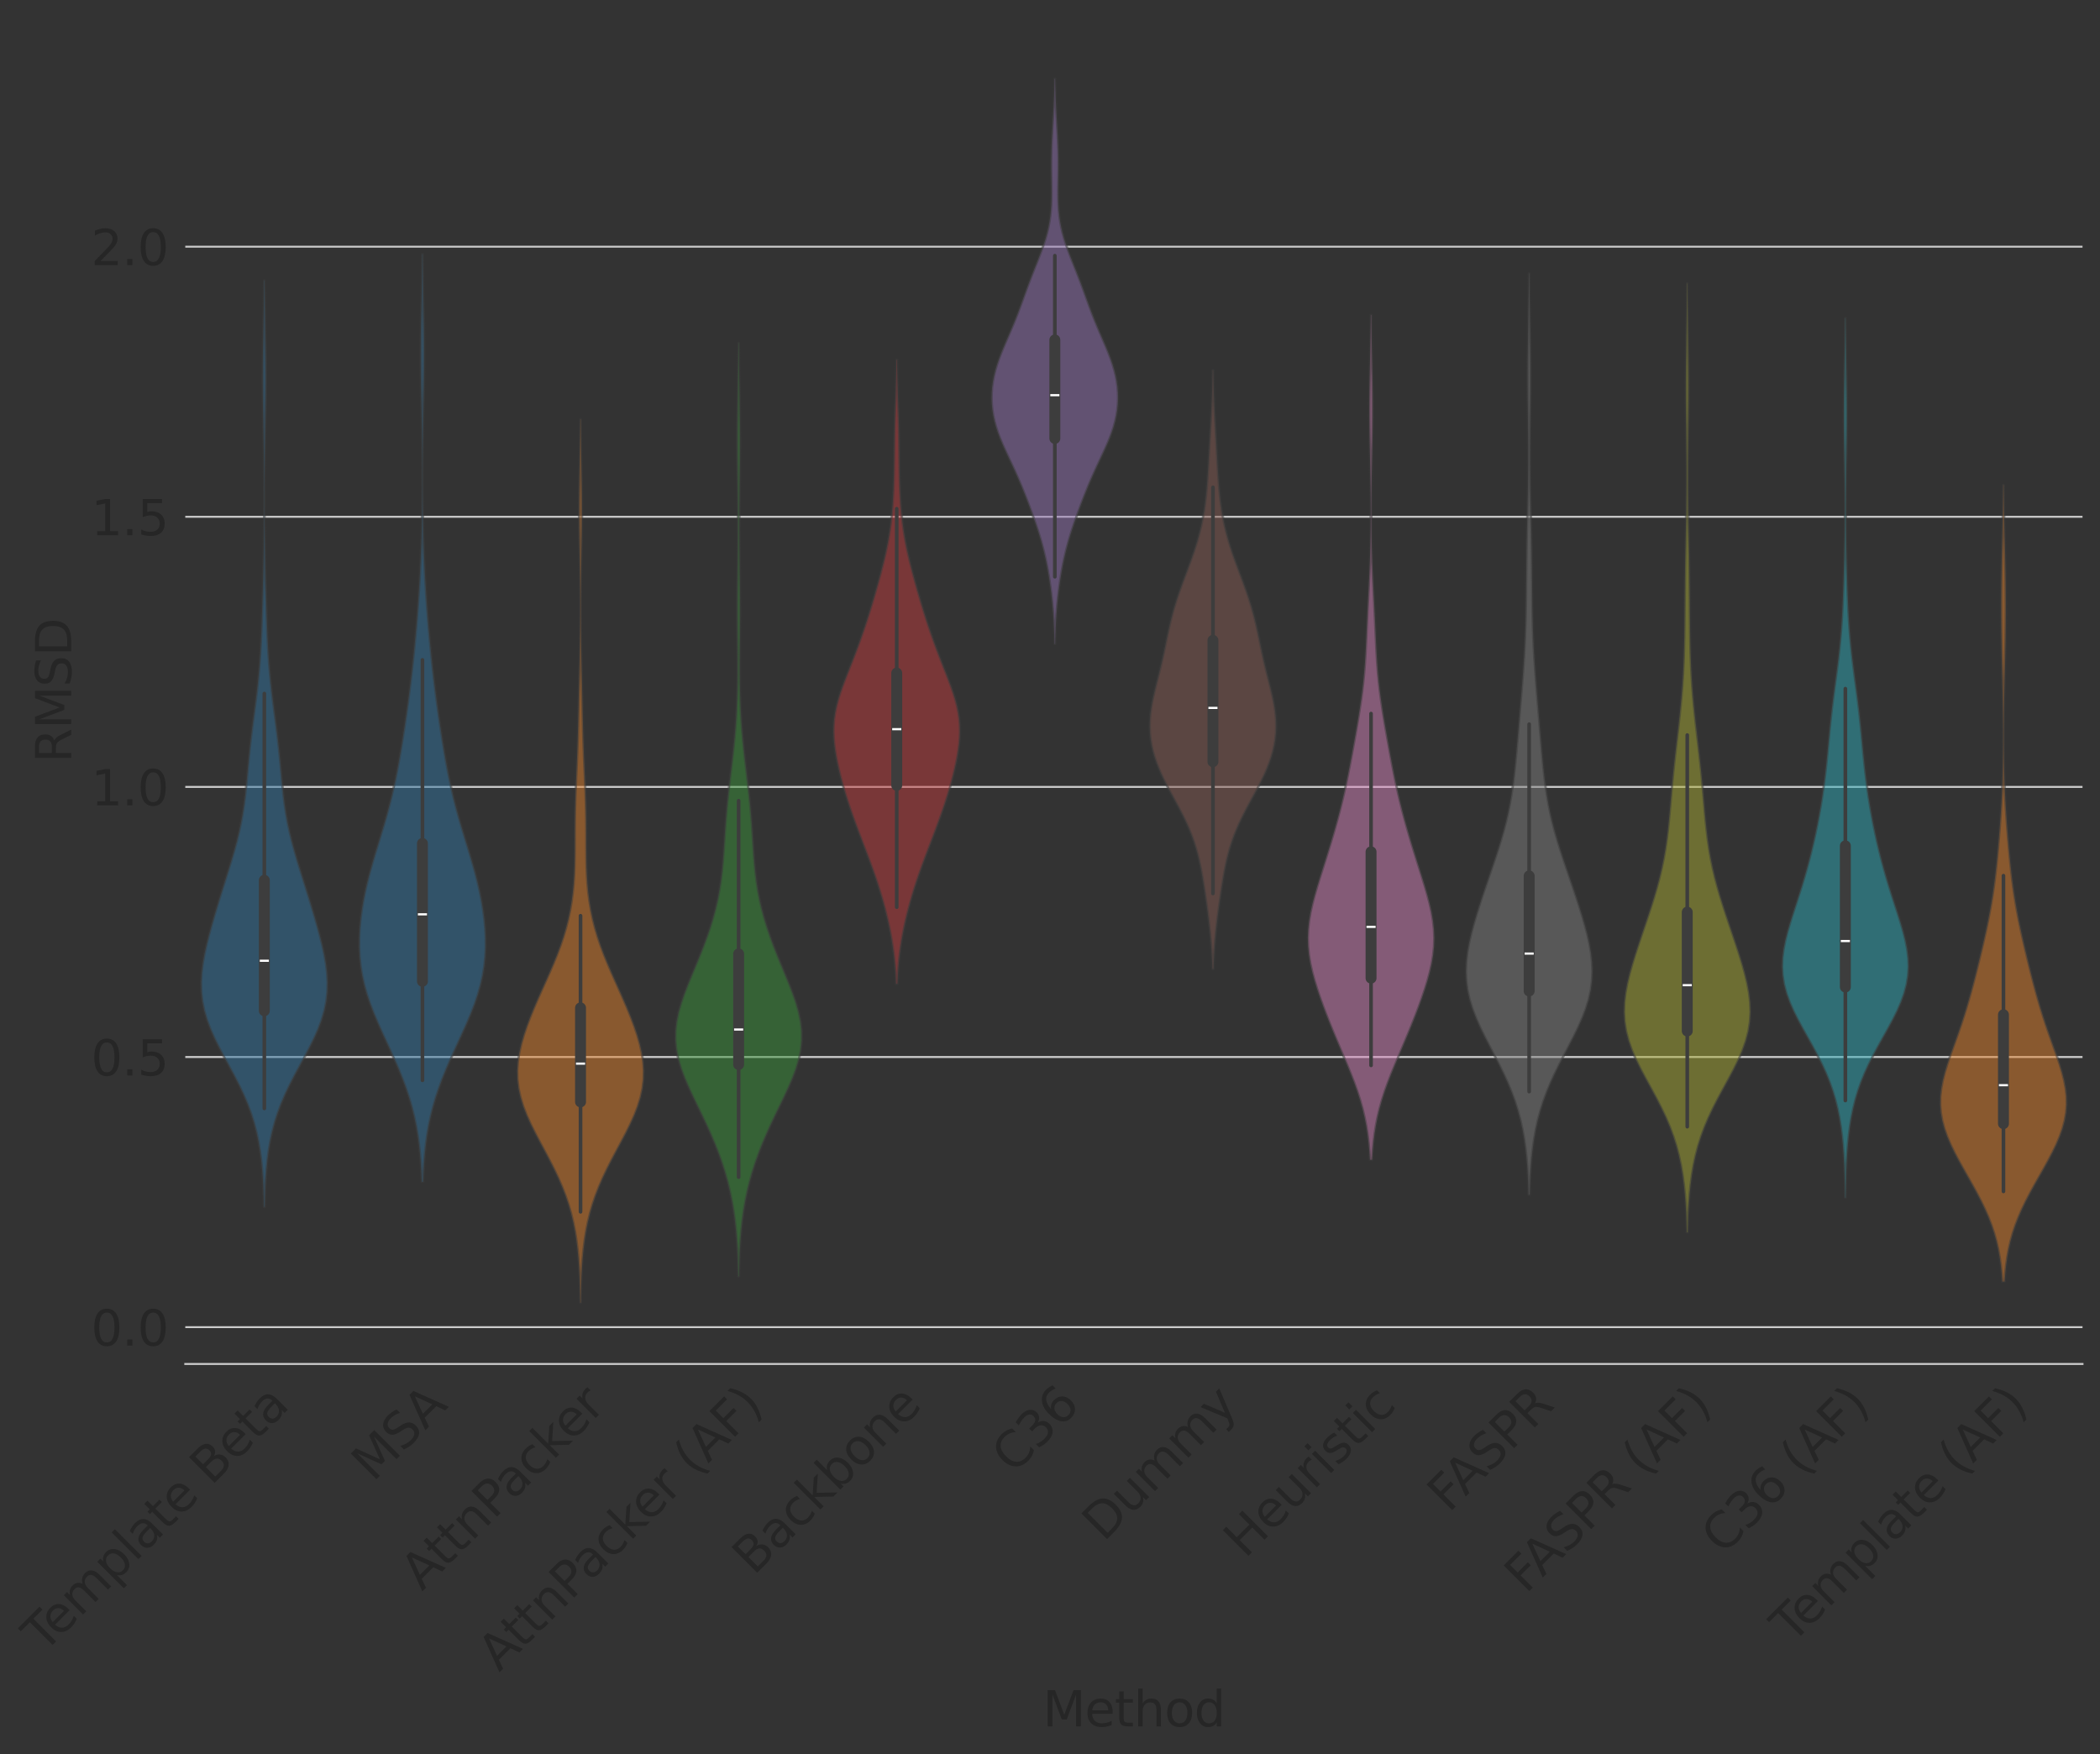 <?xml version="1.0" encoding="utf-8" standalone="no"?>
<!DOCTYPE svg PUBLIC "-//W3C//DTD SVG 1.1//EN"
  "http://www.w3.org/Graphics/SVG/1.1/DTD/svg11.dtd">
<svg xmlns:xlink="http://www.w3.org/1999/xlink" width="864.69pt" height="722.184pt" viewBox="0 0 864.69 722.184" xmlns="http://www.w3.org/2000/svg" version="1.1">
 <rect x="0" y="0" width="864.69" height="722.184" fill="#333333" stroke="none"/>
 <defs>
  <style type="text/css">*{stroke-linejoin: round; stroke-linecap: butt}</style>
 </defs>
 <g id="figure_1">
  <g id="patch_1">
   <path d="M 0 722.184 
L 864.69 722.184 
L 864.69 0 
L 0 0 
L 0 722.184 
z
" style="fill: none"/>
  </g>
  <g id="axes_1">
   <g id="patch_2">
    <path d="M 76.29 561.6 
L 857.49 561.6 
L 857.49 7.2 
L 76.29 7.2 
L 76.29 561.6 
z
" style="fill: none"/>
   </g>
   <g id="matplotlib.axis_1">
    <g id="xtick_1">
     <g id="text_1">
      <!-- Template Beta -->
      <g style="fill: #262626" transform="translate(17.946 680.986) rotate(-45) scale(0.2 -0.2)">
       <defs>
        <path id="DejaVuSans-54" d="M -19 4666 
L 3928 4666 
L 3928 4134 
L 2272 4134 
L 2272 0 
L 1638 0 
L 1638 4134 
L -19 4134 
L -19 4666 
z
" transform="scale(0.016)"/>
        <path id="DejaVuSans-65" d="M 3597 1894 
L 3597 1613 
L 953 1613 
Q 991 1019 1311 708 
Q 1631 397 2203 397 
Q 2534 397 2845 478 
Q 3156 559 3463 722 
L 3463 178 
Q 3153 47 2828 -22 
Q 2503 -91 2169 -91 
Q 1331 -91 842 396 
Q 353 884 353 1716 
Q 353 2575 817 3079 
Q 1281 3584 2069 3584 
Q 2775 3584 3186 3129 
Q 3597 2675 3597 1894 
z
M 3022 2063 
Q 3016 2534 2758 2815 
Q 2500 3097 2075 3097 
Q 1594 3097 1305 2825 
Q 1016 2553 972 2059 
L 3022 2063 
z
" transform="scale(0.016)"/>
        <path id="DejaVuSans-6d" d="M 3328 2828 
Q 3544 3216 3844 3400 
Q 4144 3584 4550 3584 
Q 5097 3584 5394 3201 
Q 5691 2819 5691 2113 
L 5691 0 
L 5113 0 
L 5113 2094 
Q 5113 2597 4934 2840 
Q 4756 3084 4391 3084 
Q 3944 3084 3684 2787 
Q 3425 2491 3425 1978 
L 3425 0 
L 2847 0 
L 2847 2094 
Q 2847 2600 2669 2842 
Q 2491 3084 2119 3084 
Q 1678 3084 1418 2786 
Q 1159 2488 1159 1978 
L 1159 0 
L 581 0 
L 581 3500 
L 1159 3500 
L 1159 2956 
Q 1356 3278 1631 3431 
Q 1906 3584 2284 3584 
Q 2666 3584 2933 3390 
Q 3200 3197 3328 2828 
z
" transform="scale(0.016)"/>
        <path id="DejaVuSans-70" d="M 1159 525 
L 1159 -1331 
L 581 -1331 
L 581 3500 
L 1159 3500 
L 1159 2969 
Q 1341 3281 1617 3432 
Q 1894 3584 2278 3584 
Q 2916 3584 3314 3078 
Q 3713 2572 3713 1747 
Q 3713 922 3314 415 
Q 2916 -91 2278 -91 
Q 1894 -91 1617 61 
Q 1341 213 1159 525 
z
M 3116 1747 
Q 3116 2381 2855 2742 
Q 2594 3103 2138 3103 
Q 1681 3103 1420 2742 
Q 1159 2381 1159 1747 
Q 1159 1113 1420 752 
Q 1681 391 2138 391 
Q 2594 391 2855 752 
Q 3116 1113 3116 1747 
z
" transform="scale(0.016)"/>
        <path id="DejaVuSans-6c" d="M 603 4863 
L 1178 4863 
L 1178 0 
L 603 0 
L 603 4863 
z
" transform="scale(0.016)"/>
        <path id="DejaVuSans-61" d="M 2194 1759 
Q 1497 1759 1228 1600 
Q 959 1441 959 1056 
Q 959 750 1161 570 
Q 1363 391 1709 391 
Q 2188 391 2477 730 
Q 2766 1069 2766 1631 
L 2766 1759 
L 2194 1759 
z
M 3341 1997 
L 3341 0 
L 2766 0 
L 2766 531 
Q 2569 213 2275 61 
Q 1981 -91 1556 -91 
Q 1019 -91 701 211 
Q 384 513 384 1019 
Q 384 1609 779 1909 
Q 1175 2209 1959 2209 
L 2766 2209 
L 2766 2266 
Q 2766 2663 2505 2880 
Q 2244 3097 1772 3097 
Q 1472 3097 1187 3025 
Q 903 2953 641 2809 
L 641 3341 
Q 956 3463 1253 3523 
Q 1550 3584 1831 3584 
Q 2591 3584 2966 3190 
Q 3341 2797 3341 1997 
z
" transform="scale(0.016)"/>
        <path id="DejaVuSans-74" d="M 1172 4494 
L 1172 3500 
L 2356 3500 
L 2356 3053 
L 1172 3053 
L 1172 1153 
Q 1172 725 1289 603 
Q 1406 481 1766 481 
L 2356 481 
L 2356 0 
L 1766 0 
Q 1100 0 847 248 
Q 594 497 594 1153 
L 594 3053 
L 172 3053 
L 172 3500 
L 594 3500 
L 594 4494 
L 1172 4494 
z
" transform="scale(0.016)"/>
        <path id="DejaVuSans-20" transform="scale(0.016)"/>
        <path id="DejaVuSans-42" d="M 1259 2228 
L 1259 519 
L 2272 519 
Q 2781 519 3026 730 
Q 3272 941 3272 1375 
Q 3272 1813 3026 2020 
Q 2781 2228 2272 2228 
L 1259 2228 
z
M 1259 4147 
L 1259 2741 
L 2194 2741 
Q 2656 2741 2882 2914 
Q 3109 3088 3109 3444 
Q 3109 3797 2882 3972 
Q 2656 4147 2194 4147 
L 1259 4147 
z
M 628 4666 
L 2241 4666 
Q 2963 4666 3353 4366 
Q 3744 4066 3744 3513 
Q 3744 3084 3544 2831 
Q 3344 2578 2956 2516 
Q 3422 2416 3680 2098 
Q 3938 1781 3938 1306 
Q 3938 681 3513 340 
Q 3088 0 2303 0 
L 628 0 
L 628 4666 
z
" transform="scale(0.016)"/>
       </defs>
       <use xlink:href="#DejaVuSans-54"/>
       <use xlink:href="#DejaVuSans-65" x="44.084"/>
       <use xlink:href="#DejaVuSans-6d" x="105.607"/>
       <use xlink:href="#DejaVuSans-70" x="203.02"/>
       <use xlink:href="#DejaVuSans-6c" x="266.496"/>
       <use xlink:href="#DejaVuSans-61" x="294.279"/>
       <use xlink:href="#DejaVuSans-74" x="355.559"/>
       <use xlink:href="#DejaVuSans-65" x="394.768"/>
       <use xlink:href="#DejaVuSans-20" x="456.291"/>
       <use xlink:href="#DejaVuSans-42" x="488.078"/>
       <use xlink:href="#DejaVuSans-65" x="556.682"/>
       <use xlink:href="#DejaVuSans-74" x="618.205"/>
       <use xlink:href="#DejaVuSans-61" x="657.414"/>
      </g>
     </g>
    </g>
    <g id="xtick_2">
     <g id="text_2">
      <!-- MSA -->
      <g style="fill: #262626" transform="translate(153.566 610.465) rotate(-45) scale(0.2 -0.2)">
       <defs>
        <path id="DejaVuSans-4d" d="M 628 4666 
L 1569 4666 
L 2759 1491 
L 3956 4666 
L 4897 4666 
L 4897 0 
L 4281 0 
L 4281 4097 
L 3078 897 
L 2444 897 
L 1241 4097 
L 1241 0 
L 628 0 
L 628 4666 
z
" transform="scale(0.016)"/>
        <path id="DejaVuSans-53" d="M 3425 4513 
L 3425 3897 
Q 3066 4069 2747 4153 
Q 2428 4238 2131 4238 
Q 1616 4238 1336 4038 
Q 1056 3838 1056 3469 
Q 1056 3159 1242 3001 
Q 1428 2844 1947 2747 
L 2328 2669 
Q 3034 2534 3370 2195 
Q 3706 1856 3706 1288 
Q 3706 609 3251 259 
Q 2797 -91 1919 -91 
Q 1588 -91 1214 -16 
Q 841 59 441 206 
L 441 856 
Q 825 641 1194 531 
Q 1563 422 1919 422 
Q 2459 422 2753 634 
Q 3047 847 3047 1241 
Q 3047 1584 2836 1778 
Q 2625 1972 2144 2069 
L 1759 2144 
Q 1053 2284 737 2584 
Q 422 2884 422 3419 
Q 422 4038 858 4394 
Q 1294 4750 2059 4750 
Q 2388 4750 2728 4690 
Q 3069 4631 3425 4513 
z
" transform="scale(0.016)"/>
        <path id="DejaVuSans-41" d="M 2188 4044 
L 1331 1722 
L 3047 1722 
L 2188 4044 
z
M 1831 4666 
L 2547 4666 
L 4325 0 
L 3669 0 
L 3244 1197 
L 1141 1197 
L 716 0 
L 50 0 
L 1831 4666 
z
" transform="scale(0.016)"/>
       </defs>
       <use xlink:href="#DejaVuSans-4d"/>
       <use xlink:href="#DejaVuSans-53" x="86.279"/>
       <use xlink:href="#DejaVuSans-41" x="151.631"/>
      </g>
     </g>
    </g>
    <g id="xtick_3">
     <g id="text_3">
      <!-- AttnPacker -->
      <g style="fill: #262626" transform="translate(173.783 655.349) rotate(-45) scale(0.2 -0.2)">
       <defs>
        <path id="DejaVuSans-6e" d="M 3513 2113 
L 3513 0 
L 2938 0 
L 2938 2094 
Q 2938 2591 2744 2837 
Q 2550 3084 2163 3084 
Q 1697 3084 1428 2787 
Q 1159 2491 1159 1978 
L 1159 0 
L 581 0 
L 581 3500 
L 1159 3500 
L 1159 2956 
Q 1366 3272 1645 3428 
Q 1925 3584 2291 3584 
Q 2894 3584 3203 3211 
Q 3513 2838 3513 2113 
z
" transform="scale(0.016)"/>
        <path id="DejaVuSans-50" d="M 1259 4147 
L 1259 2394 
L 2053 2394 
Q 2494 2394 2734 2622 
Q 2975 2850 2975 3272 
Q 2975 3691 2734 3919 
Q 2494 4147 2053 4147 
L 1259 4147 
z
M 628 4666 
L 2053 4666 
Q 2838 4666 3239 4311 
Q 3641 3956 3641 3272 
Q 3641 2581 3239 2228 
Q 2838 1875 2053 1875 
L 1259 1875 
L 1259 0 
L 628 0 
L 628 4666 
z
" transform="scale(0.016)"/>
        <path id="DejaVuSans-63" d="M 3122 3366 
L 3122 2828 
Q 2878 2963 2633 3030 
Q 2388 3097 2138 3097 
Q 1578 3097 1268 2742 
Q 959 2388 959 1747 
Q 959 1106 1268 751 
Q 1578 397 2138 397 
Q 2388 397 2633 464 
Q 2878 531 3122 666 
L 3122 134 
Q 2881 22 2623 -34 
Q 2366 -91 2075 -91 
Q 1284 -91 818 406 
Q 353 903 353 1747 
Q 353 2603 823 3093 
Q 1294 3584 2113 3584 
Q 2378 3584 2631 3529 
Q 2884 3475 3122 3366 
z
" transform="scale(0.016)"/>
        <path id="DejaVuSans-6b" d="M 581 4863 
L 1159 4863 
L 1159 1991 
L 2875 3500 
L 3609 3500 
L 1753 1863 
L 3688 0 
L 2938 0 
L 1159 1709 
L 1159 0 
L 581 0 
L 581 4863 
z
" transform="scale(0.016)"/>
        <path id="DejaVuSans-72" d="M 2631 2963 
Q 2534 3019 2420 3045 
Q 2306 3072 2169 3072 
Q 1681 3072 1420 2755 
Q 1159 2438 1159 1844 
L 1159 0 
L 581 0 
L 581 3500 
L 1159 3500 
L 1159 2956 
Q 1341 3275 1631 3429 
Q 1922 3584 2338 3584 
Q 2397 3584 2469 3576 
Q 2541 3569 2628 3553 
L 2631 2963 
z
" transform="scale(0.016)"/>
       </defs>
       <use xlink:href="#DejaVuSans-41"/>
       <use xlink:href="#DejaVuSans-74" x="66.658"/>
       <use xlink:href="#DejaVuSans-74" x="105.867"/>
       <use xlink:href="#DejaVuSans-6e" x="145.076"/>
       <use xlink:href="#DejaVuSans-50" x="208.455"/>
       <use xlink:href="#DejaVuSans-61" x="264.258"/>
       <use xlink:href="#DejaVuSans-63" x="325.537"/>
       <use xlink:href="#DejaVuSans-6b" x="380.518"/>
       <use xlink:href="#DejaVuSans-65" x="434.803"/>
       <use xlink:href="#DejaVuSans-72" x="496.326"/>
      </g>
     </g>
    </g>
    <g id="xtick_4">
     <g id="text_4">
      <!-- AttnPacker (AF) -->
      <g style="fill: #262626" transform="translate(205.545 688.687) rotate(-45) scale(0.2 -0.2)">
       <defs>
        <path id="DejaVuSans-28" d="M 1984 4856 
Q 1566 4138 1362 3434 
Q 1159 2731 1159 2009 
Q 1159 1288 1364 580 
Q 1569 -128 1984 -844 
L 1484 -844 
Q 1016 -109 783 600 
Q 550 1309 550 2009 
Q 550 2706 781 3412 
Q 1013 4119 1484 4856 
L 1984 4856 
z
" transform="scale(0.016)"/>
        <path id="DejaVuSans-46" d="M 628 4666 
L 3309 4666 
L 3309 4134 
L 1259 4134 
L 1259 2759 
L 3109 2759 
L 3109 2228 
L 1259 2228 
L 1259 0 
L 628 0 
L 628 4666 
z
" transform="scale(0.016)"/>
        <path id="DejaVuSans-29" d="M 513 4856 
L 1013 4856 
Q 1481 4119 1714 3412 
Q 1947 2706 1947 2009 
Q 1947 1309 1714 600 
Q 1481 -109 1013 -844 
L 513 -844 
Q 928 -128 1133 580 
Q 1338 1288 1338 2009 
Q 1338 2731 1133 3434 
Q 928 4138 513 4856 
z
" transform="scale(0.016)"/>
       </defs>
       <use xlink:href="#DejaVuSans-41"/>
       <use xlink:href="#DejaVuSans-74" x="66.658"/>
       <use xlink:href="#DejaVuSans-74" x="105.867"/>
       <use xlink:href="#DejaVuSans-6e" x="145.076"/>
       <use xlink:href="#DejaVuSans-50" x="208.455"/>
       <use xlink:href="#DejaVuSans-61" x="264.258"/>
       <use xlink:href="#DejaVuSans-63" x="325.537"/>
       <use xlink:href="#DejaVuSans-6b" x="380.518"/>
       <use xlink:href="#DejaVuSans-65" x="434.803"/>
       <use xlink:href="#DejaVuSans-72" x="496.326"/>
       <use xlink:href="#DejaVuSans-20" x="537.439"/>
       <use xlink:href="#DejaVuSans-28" x="569.227"/>
       <use xlink:href="#DejaVuSans-41" x="608.24"/>
       <use xlink:href="#DejaVuSans-46" x="676.648"/>
       <use xlink:href="#DejaVuSans-29" x="734.168"/>
      </g>
     </g>
    </g>
    <g id="xtick_5">
     <g id="text_5">
      <!-- Backbone -->
      <g style="fill: #262626" transform="translate(310.356 648.976) rotate(-45) scale(0.2 -0.2)">
       <defs>
        <path id="DejaVuSans-62" d="M 3116 1747 
Q 3116 2381 2855 2742 
Q 2594 3103 2138 3103 
Q 1681 3103 1420 2742 
Q 1159 2381 1159 1747 
Q 1159 1113 1420 752 
Q 1681 391 2138 391 
Q 2594 391 2855 752 
Q 3116 1113 3116 1747 
z
M 1159 2969 
Q 1341 3281 1617 3432 
Q 1894 3584 2278 3584 
Q 2916 3584 3314 3078 
Q 3713 2572 3713 1747 
Q 3713 922 3314 415 
Q 2916 -91 2278 -91 
Q 1894 -91 1617 61 
Q 1341 213 1159 525 
L 1159 0 
L 581 0 
L 581 4863 
L 1159 4863 
L 1159 2969 
z
" transform="scale(0.016)"/>
        <path id="DejaVuSans-6f" d="M 1959 3097 
Q 1497 3097 1228 2736 
Q 959 2375 959 1747 
Q 959 1119 1226 758 
Q 1494 397 1959 397 
Q 2419 397 2687 759 
Q 2956 1122 2956 1747 
Q 2956 2369 2687 2733 
Q 2419 3097 1959 3097 
z
M 1959 3584 
Q 2709 3584 3137 3096 
Q 3566 2609 3566 1747 
Q 3566 888 3137 398 
Q 2709 -91 1959 -91 
Q 1206 -91 779 398 
Q 353 888 353 1747 
Q 353 2609 779 3096 
Q 1206 3584 1959 3584 
z
" transform="scale(0.016)"/>
       </defs>
       <use xlink:href="#DejaVuSans-42"/>
       <use xlink:href="#DejaVuSans-61" x="68.604"/>
       <use xlink:href="#DejaVuSans-63" x="129.883"/>
       <use xlink:href="#DejaVuSans-6b" x="184.863"/>
       <use xlink:href="#DejaVuSans-62" x="242.773"/>
       <use xlink:href="#DejaVuSans-6f" x="306.25"/>
       <use xlink:href="#DejaVuSans-6e" x="367.432"/>
       <use xlink:href="#DejaVuSans-65" x="430.811"/>
      </g>
     </g>
    </g>
    <g id="xtick_6">
     <g id="text_6">
      <!-- C36 -->
      <g style="fill: #262626" transform="translate(417.215 607.217) rotate(-45) scale(0.2 -0.2)">
       <defs>
        <path id="DejaVuSans-43" d="M 4122 4306 
L 4122 3641 
Q 3803 3938 3442 4084 
Q 3081 4231 2675 4231 
Q 1875 4231 1450 3742 
Q 1025 3253 1025 2328 
Q 1025 1406 1450 917 
Q 1875 428 2675 428 
Q 3081 428 3442 575 
Q 3803 722 4122 1019 
L 4122 359 
Q 3791 134 3420 21 
Q 3050 -91 2638 -91 
Q 1578 -91 968 557 
Q 359 1206 359 2328 
Q 359 3453 968 4101 
Q 1578 4750 2638 4750 
Q 3056 4750 3426 4639 
Q 3797 4528 4122 4306 
z
" transform="scale(0.016)"/>
        <path id="DejaVuSans-33" d="M 2597 2516 
Q 3050 2419 3304 2112 
Q 3559 1806 3559 1356 
Q 3559 666 3084 287 
Q 2609 -91 1734 -91 
Q 1441 -91 1130 -33 
Q 819 25 488 141 
L 488 750 
Q 750 597 1062 519 
Q 1375 441 1716 441 
Q 2309 441 2620 675 
Q 2931 909 2931 1356 
Q 2931 1769 2642 2001 
Q 2353 2234 1838 2234 
L 1294 2234 
L 1294 2753 
L 1863 2753 
Q 2328 2753 2575 2939 
Q 2822 3125 2822 3475 
Q 2822 3834 2567 4026 
Q 2313 4219 1838 4219 
Q 1578 4219 1281 4162 
Q 984 4106 628 3988 
L 628 4550 
Q 988 4650 1302 4700 
Q 1616 4750 1894 4750 
Q 2613 4750 3031 4423 
Q 3450 4097 3450 3541 
Q 3450 3153 3228 2886 
Q 3006 2619 2597 2516 
z
" transform="scale(0.016)"/>
        <path id="DejaVuSans-36" d="M 2113 2584 
Q 1688 2584 1439 2293 
Q 1191 2003 1191 1497 
Q 1191 994 1439 701 
Q 1688 409 2113 409 
Q 2538 409 2786 701 
Q 3034 994 3034 1497 
Q 3034 2003 2786 2293 
Q 2538 2584 2113 2584 
z
M 3366 4563 
L 3366 3988 
Q 3128 4100 2886 4159 
Q 2644 4219 2406 4219 
Q 1781 4219 1451 3797 
Q 1122 3375 1075 2522 
Q 1259 2794 1537 2939 
Q 1816 3084 2150 3084 
Q 2853 3084 3261 2657 
Q 3669 2231 3669 1497 
Q 3669 778 3244 343 
Q 2819 -91 2113 -91 
Q 1303 -91 875 529 
Q 447 1150 447 2328 
Q 447 3434 972 4092 
Q 1497 4750 2381 4750 
Q 2619 4750 2861 4703 
Q 3103 4656 3366 4563 
z
" transform="scale(0.016)"/>
       </defs>
       <use xlink:href="#DejaVuSans-43"/>
       <use xlink:href="#DejaVuSans-33" x="69.824"/>
       <use xlink:href="#DejaVuSans-36" x="133.447"/>
      </g>
     </g>
    </g>
    <g id="xtick_7">
     <g id="text_7">
      <!-- Dummy -->
      <g style="fill: #262626" transform="translate(454.413 635.119) rotate(-45) scale(0.2 -0.2)">
       <defs>
        <path id="DejaVuSans-44" d="M 1259 4147 
L 1259 519 
L 2022 519 
Q 2988 519 3436 956 
Q 3884 1394 3884 2338 
Q 3884 3275 3436 3711 
Q 2988 4147 2022 4147 
L 1259 4147 
z
M 628 4666 
L 1925 4666 
Q 3281 4666 3915 4102 
Q 4550 3538 4550 2338 
Q 4550 1131 3912 565 
Q 3275 0 1925 0 
L 628 0 
L 628 4666 
z
" transform="scale(0.016)"/>
        <path id="DejaVuSans-75" d="M 544 1381 
L 544 3500 
L 1119 3500 
L 1119 1403 
Q 1119 906 1312 657 
Q 1506 409 1894 409 
Q 2359 409 2629 706 
Q 2900 1003 2900 1516 
L 2900 3500 
L 3475 3500 
L 3475 0 
L 2900 0 
L 2900 538 
Q 2691 219 2414 64 
Q 2138 -91 1772 -91 
Q 1169 -91 856 284 
Q 544 659 544 1381 
z
M 1991 3584 
L 1991 3584 
z
" transform="scale(0.016)"/>
        <path id="DejaVuSans-79" d="M 2059 -325 
Q 1816 -950 1584 -1140 
Q 1353 -1331 966 -1331 
L 506 -1331 
L 506 -850 
L 844 -850 
Q 1081 -850 1212 -737 
Q 1344 -625 1503 -206 
L 1606 56 
L 191 3500 
L 800 3500 
L 1894 763 
L 2988 3500 
L 3597 3500 
L 2059 -325 
z
" transform="scale(0.016)"/>
       </defs>
       <use xlink:href="#DejaVuSans-44"/>
       <use xlink:href="#DejaVuSans-75" x="77.002"/>
       <use xlink:href="#DejaVuSans-6d" x="140.381"/>
       <use xlink:href="#DejaVuSans-6d" x="237.793"/>
       <use xlink:href="#DejaVuSans-79" x="335.205"/>
      </g>
     </g>
    </g>
    <g id="xtick_8">
     <g id="text_8">
      <!-- Heuristic -->
      <g style="fill: #262626" transform="translate(512.627 642.004) rotate(-45) scale(0.2 -0.2)">
       <defs>
        <path id="DejaVuSans-48" d="M 628 4666 
L 1259 4666 
L 1259 2753 
L 3553 2753 
L 3553 4666 
L 4184 4666 
L 4184 0 
L 3553 0 
L 3553 2222 
L 1259 2222 
L 1259 0 
L 628 0 
L 628 4666 
z
" transform="scale(0.016)"/>
        <path id="DejaVuSans-69" d="M 603 3500 
L 1178 3500 
L 1178 0 
L 603 0 
L 603 3500 
z
M 603 4863 
L 1178 4863 
L 1178 4134 
L 603 4134 
L 603 4863 
z
" transform="scale(0.016)"/>
        <path id="DejaVuSans-73" d="M 2834 3397 
L 2834 2853 
Q 2591 2978 2328 3040 
Q 2066 3103 1784 3103 
Q 1356 3103 1142 2972 
Q 928 2841 928 2578 
Q 928 2378 1081 2264 
Q 1234 2150 1697 2047 
L 1894 2003 
Q 2506 1872 2764 1633 
Q 3022 1394 3022 966 
Q 3022 478 2636 193 
Q 2250 -91 1575 -91 
Q 1294 -91 989 -36 
Q 684 19 347 128 
L 347 722 
Q 666 556 975 473 
Q 1284 391 1588 391 
Q 1994 391 2212 530 
Q 2431 669 2431 922 
Q 2431 1156 2273 1281 
Q 2116 1406 1581 1522 
L 1381 1569 
Q 847 1681 609 1914 
Q 372 2147 372 2553 
Q 372 3047 722 3315 
Q 1072 3584 1716 3584 
Q 2034 3584 2315 3537 
Q 2597 3491 2834 3397 
z
" transform="scale(0.016)"/>
       </defs>
       <use xlink:href="#DejaVuSans-48"/>
       <use xlink:href="#DejaVuSans-65" x="75.195"/>
       <use xlink:href="#DejaVuSans-75" x="136.719"/>
       <use xlink:href="#DejaVuSans-72" x="200.098"/>
       <use xlink:href="#DejaVuSans-69" x="241.211"/>
       <use xlink:href="#DejaVuSans-73" x="268.994"/>
       <use xlink:href="#DejaVuSans-74" x="321.094"/>
       <use xlink:href="#DejaVuSans-69" x="360.303"/>
       <use xlink:href="#DejaVuSans-63" x="388.086"/>
      </g>
     </g>
    </g>
    <g id="xtick_9">
     <g id="text_9">
      <!-- FASPR -->
      <g style="fill: #262626" transform="translate(596.536 623.195) rotate(-45) scale(0.2 -0.2)">
       <defs>
        <path id="DejaVuSans-52" d="M 2841 2188 
Q 3044 2119 3236 1894 
Q 3428 1669 3622 1275 
L 4263 0 
L 3584 0 
L 2988 1197 
Q 2756 1666 2539 1819 
Q 2322 1972 1947 1972 
L 1259 1972 
L 1259 0 
L 628 0 
L 628 4666 
L 2053 4666 
Q 2853 4666 3247 4331 
Q 3641 3997 3641 3322 
Q 3641 2881 3436 2590 
Q 3231 2300 2841 2188 
z
M 1259 4147 
L 1259 2491 
L 2053 2491 
Q 2509 2491 2742 2702 
Q 2975 2913 2975 3322 
Q 2975 3731 2742 3939 
Q 2509 4147 2053 4147 
L 1259 4147 
z
" transform="scale(0.016)"/>
       </defs>
       <use xlink:href="#DejaVuSans-46"/>
       <use xlink:href="#DejaVuSans-41" x="48.395"/>
       <use xlink:href="#DejaVuSans-53" x="116.803"/>
       <use xlink:href="#DejaVuSans-50" x="180.279"/>
       <use xlink:href="#DejaVuSans-52" x="240.582"/>
      </g>
     </g>
    </g>
    <g id="xtick_10">
     <g id="text_10">
      <!-- FASPR (AF) -->
      <g style="fill: #262626" transform="translate(628.298 656.533) rotate(-45) scale(0.2 -0.2)">
       <use xlink:href="#DejaVuSans-46"/>
       <use xlink:href="#DejaVuSans-41" x="48.395"/>
       <use xlink:href="#DejaVuSans-53" x="116.803"/>
       <use xlink:href="#DejaVuSans-50" x="180.279"/>
       <use xlink:href="#DejaVuSans-52" x="240.582"/>
       <use xlink:href="#DejaVuSans-20" x="310.064"/>
       <use xlink:href="#DejaVuSans-28" x="341.852"/>
       <use xlink:href="#DejaVuSans-41" x="380.865"/>
       <use xlink:href="#DejaVuSans-46" x="449.273"/>
       <use xlink:href="#DejaVuSans-29" x="506.793"/>
      </g>
     </g>
    </g>
    <g id="xtick_11">
     <g id="text_11">
      <!-- C36 (AF) -->
      <g style="fill: #262626" transform="translate(709.377 640.555) rotate(-45) scale(0.2 -0.2)">
       <use xlink:href="#DejaVuSans-43"/>
       <use xlink:href="#DejaVuSans-33" x="69.824"/>
       <use xlink:href="#DejaVuSans-36" x="133.447"/>
       <use xlink:href="#DejaVuSans-20" x="197.07"/>
       <use xlink:href="#DejaVuSans-28" x="228.857"/>
       <use xlink:href="#DejaVuSans-41" x="267.871"/>
       <use xlink:href="#DejaVuSans-46" x="336.279"/>
       <use xlink:href="#DejaVuSans-29" x="393.799"/>
      </g>
     </g>
    </g>
    <g id="xtick_12">
     <g id="text_12">
      <!-- Template (AF) -->
      <g style="fill: #262626" transform="translate(737.818 677.214) rotate(-45) scale(0.2 -0.2)">
       <use xlink:href="#DejaVuSans-54"/>
       <use xlink:href="#DejaVuSans-65" x="44.084"/>
       <use xlink:href="#DejaVuSans-6d" x="105.607"/>
       <use xlink:href="#DejaVuSans-70" x="203.02"/>
       <use xlink:href="#DejaVuSans-6c" x="266.496"/>
       <use xlink:href="#DejaVuSans-61" x="294.279"/>
       <use xlink:href="#DejaVuSans-74" x="355.559"/>
       <use xlink:href="#DejaVuSans-65" x="394.768"/>
       <use xlink:href="#DejaVuSans-20" x="456.291"/>
       <use xlink:href="#DejaVuSans-28" x="488.078"/>
       <use xlink:href="#DejaVuSans-41" x="527.092"/>
       <use xlink:href="#DejaVuSans-46" x="595.5"/>
       <use xlink:href="#DejaVuSans-29" x="653.02"/>
      </g>
     </g>
    </g>
    <g id="text_13">
     <!-- Method -->
     <g style="fill: #262626" transform="translate(429.384 710.825) scale(0.2 -0.2)">
      <defs>
       <path id="DejaVuSans-68" d="M 3513 2113 
L 3513 0 
L 2938 0 
L 2938 2094 
Q 2938 2591 2744 2837 
Q 2550 3084 2163 3084 
Q 1697 3084 1428 2787 
Q 1159 2491 1159 1978 
L 1159 0 
L 581 0 
L 581 4863 
L 1159 4863 
L 1159 2956 
Q 1366 3272 1645 3428 
Q 1925 3584 2291 3584 
Q 2894 3584 3203 3211 
Q 3513 2838 3513 2113 
z
" transform="scale(0.016)"/>
       <path id="DejaVuSans-64" d="M 2906 2969 
L 2906 4863 
L 3481 4863 
L 3481 0 
L 2906 0 
L 2906 525 
Q 2725 213 2448 61 
Q 2172 -91 1784 -91 
Q 1150 -91 751 415 
Q 353 922 353 1747 
Q 353 2572 751 3078 
Q 1150 3584 1784 3584 
Q 2172 3584 2448 3432 
Q 2725 3281 2906 2969 
z
M 947 1747 
Q 947 1113 1208 752 
Q 1469 391 1925 391 
Q 2381 391 2643 752 
Q 2906 1113 2906 1747 
Q 2906 2381 2643 2742 
Q 2381 3103 1925 3103 
Q 1469 3103 1208 2742 
Q 947 2381 947 1747 
z
" transform="scale(0.016)"/>
      </defs>
      <use xlink:href="#DejaVuSans-4d"/>
      <use xlink:href="#DejaVuSans-65" x="86.279"/>
      <use xlink:href="#DejaVuSans-74" x="147.803"/>
      <use xlink:href="#DejaVuSans-68" x="187.012"/>
      <use xlink:href="#DejaVuSans-6f" x="250.391"/>
      <use xlink:href="#DejaVuSans-64" x="311.572"/>
     </g>
    </g>
   </g>
   <g id="matplotlib.axis_2">
    <g id="ytick_1">
     <g id="line2d_1">
      <path d="M 76.29 546.439 
L 857.49 546.439 
" clip-path="url(#p491e57c38c)" style="fill: none; stroke: #cccccc; stroke-width: 0.8; stroke-linecap: round"/>
     </g>
     <g id="text_14">
      <!-- 0.0 -->
      <g style="fill: #262626" transform="translate(37.484 554.037) scale(0.2 -0.2)">
       <defs>
        <path id="DejaVuSans-30" d="M 2034 4250 
Q 1547 4250 1301 3770 
Q 1056 3291 1056 2328 
Q 1056 1369 1301 889 
Q 1547 409 2034 409 
Q 2525 409 2770 889 
Q 3016 1369 3016 2328 
Q 3016 3291 2770 3770 
Q 2525 4250 2034 4250 
z
M 2034 4750 
Q 2819 4750 3233 4129 
Q 3647 3509 3647 2328 
Q 3647 1150 3233 529 
Q 2819 -91 2034 -91 
Q 1250 -91 836 529 
Q 422 1150 422 2328 
Q 422 3509 836 4129 
Q 1250 4750 2034 4750 
z
" transform="scale(0.016)"/>
        <path id="DejaVuSans-2e" d="M 684 794 
L 1344 794 
L 1344 0 
L 684 0 
L 684 794 
z
" transform="scale(0.016)"/>
       </defs>
       <use xlink:href="#DejaVuSans-30"/>
       <use xlink:href="#DejaVuSans-2e" x="63.623"/>
       <use xlink:href="#DejaVuSans-30" x="95.41"/>
      </g>
     </g>
    </g>
    <g id="ytick_2">
     <g id="line2d_2">
      <path d="M 76.29 435.221 
L 857.49 435.221 
" clip-path="url(#p491e57c38c)" style="fill: none; stroke: #cccccc; stroke-width: 0.8; stroke-linecap: round"/>
     </g>
     <g id="text_15">
      <!-- 0.5 -->
      <g style="fill: #262626" transform="translate(37.484 442.82) scale(0.2 -0.2)">
       <defs>
        <path id="DejaVuSans-35" d="M 691 4666 
L 3169 4666 
L 3169 4134 
L 1269 4134 
L 1269 2991 
Q 1406 3038 1543 3061 
Q 1681 3084 1819 3084 
Q 2600 3084 3056 2656 
Q 3513 2228 3513 1497 
Q 3513 744 3044 326 
Q 2575 -91 1722 -91 
Q 1428 -91 1123 -41 
Q 819 9 494 109 
L 494 744 
Q 775 591 1075 516 
Q 1375 441 1709 441 
Q 2250 441 2565 725 
Q 2881 1009 2881 1497 
Q 2881 1984 2565 2268 
Q 2250 2553 1709 2553 
Q 1456 2553 1204 2497 
Q 953 2441 691 2322 
L 691 4666 
z
" transform="scale(0.016)"/>
       </defs>
       <use xlink:href="#DejaVuSans-30"/>
       <use xlink:href="#DejaVuSans-2e" x="63.623"/>
       <use xlink:href="#DejaVuSans-35" x="95.41"/>
      </g>
     </g>
    </g>
    <g id="ytick_3">
     <g id="line2d_3">
      <path d="M 76.29 324.003 
L 857.49 324.003 
" clip-path="url(#p491e57c38c)" style="fill: none; stroke: #cccccc; stroke-width: 0.8; stroke-linecap: round"/>
     </g>
     <g id="text_16">
      <!-- 1.0 -->
      <g style="fill: #262626" transform="translate(37.484 331.602) scale(0.2 -0.2)">
       <defs>
        <path id="DejaVuSans-31" d="M 794 531 
L 1825 531 
L 1825 4091 
L 703 3866 
L 703 4441 
L 1819 4666 
L 2450 4666 
L 2450 531 
L 3481 531 
L 3481 0 
L 794 0 
L 794 531 
z
" transform="scale(0.016)"/>
       </defs>
       <use xlink:href="#DejaVuSans-31"/>
       <use xlink:href="#DejaVuSans-2e" x="63.623"/>
       <use xlink:href="#DejaVuSans-30" x="95.41"/>
      </g>
     </g>
    </g>
    <g id="ytick_4">
     <g id="line2d_4">
      <path d="M 76.29 212.785 
L 857.49 212.785 
" clip-path="url(#p491e57c38c)" style="fill: none; stroke: #cccccc; stroke-width: 0.8; stroke-linecap: round"/>
     </g>
     <g id="text_17">
      <!-- 1.5 -->
      <g style="fill: #262626" transform="translate(37.484 220.384) scale(0.2 -0.2)">
       <use xlink:href="#DejaVuSans-31"/>
       <use xlink:href="#DejaVuSans-2e" x="63.623"/>
       <use xlink:href="#DejaVuSans-35" x="95.41"/>
      </g>
     </g>
    </g>
    <g id="ytick_5">
     <g id="line2d_5">
      <path d="M 76.29 101.568 
L 857.49 101.568 
" clip-path="url(#p491e57c38c)" style="fill: none; stroke: #cccccc; stroke-width: 0.8; stroke-linecap: round"/>
     </g>
     <g id="text_18">
      <!-- 2.0 -->
      <g style="fill: #262626" transform="translate(37.484 109.166) scale(0.2 -0.2)">
       <defs>
        <path id="DejaVuSans-32" d="M 1228 531 
L 3431 531 
L 3431 0 
L 469 0 
L 469 531 
Q 828 903 1448 1529 
Q 2069 2156 2228 2338 
Q 2531 2678 2651 2914 
Q 2772 3150 2772 3378 
Q 2772 3750 2511 3984 
Q 2250 4219 1831 4219 
Q 1534 4219 1204 4116 
Q 875 4013 500 3803 
L 500 4441 
Q 881 4594 1212 4672 
Q 1544 4750 1819 4750 
Q 2544 4750 2975 4387 
Q 3406 4025 3406 3419 
Q 3406 3131 3298 2873 
Q 3191 2616 2906 2266 
Q 2828 2175 2409 1742 
Q 1991 1309 1228 531 
z
" transform="scale(0.016)"/>
       </defs>
       <use xlink:href="#DejaVuSans-32"/>
       <use xlink:href="#DejaVuSans-2e" x="63.623"/>
       <use xlink:href="#DejaVuSans-30" x="95.41"/>
      </g>
     </g>
    </g>
    <g id="text_19">
     <!-- RMSD -->
     <g style="fill: #262626" transform="translate(29.324 314.025) rotate(-90) scale(0.2 -0.2)">
      <use xlink:href="#DejaVuSans-52"/>
      <use xlink:href="#DejaVuSans-4d" x="69.482"/>
      <use xlink:href="#DejaVuSans-53" x="155.762"/>
      <use xlink:href="#DejaVuSans-44" x="219.238"/>
     </g>
    </g>
   </g>
   <g id="PolyCollection_1">
    <defs>
     <path id="ma694d583cd" d="M 109.018 -225.255 
L 108.662 -225.255 
L 108.563 -229.108 
L 108.418 -232.961 
L 108.214 -236.814 
L 107.932 -240.667 
L 107.55 -244.52 
L 107.046 -248.373 
L 106.396 -252.226 
L 105.575 -256.079 
L 104.562 -259.933 
L 103.341 -263.786 
L 101.906 -267.639 
L 100.262 -271.492 
L 98.432 -275.345 
L 96.453 -279.198 
L 94.381 -283.051 
L 92.284 -286.904 
L 90.24 -290.757 
L 88.328 -294.61 
L 86.624 -298.463 
L 85.192 -302.317 
L 84.078 -306.17 
L 83.308 -310.023 
L 82.887 -313.876 
L 82.8 -317.729 
L 83.014 -321.582 
L 83.486 -325.435 
L 84.167 -329.288 
L 85.01 -333.141 
L 85.97 -336.994 
L 87.013 -340.848 
L 88.114 -344.701 
L 89.258 -348.554 
L 90.433 -352.407 
L 91.631 -356.26 
L 92.842 -360.113 
L 94.048 -363.966 
L 95.229 -367.819 
L 96.358 -371.672 
L 97.409 -375.525 
L 98.357 -379.378 
L 99.186 -383.232 
L 99.89 -387.085 
L 100.477 -390.938 
L 100.962 -394.791 
L 101.373 -398.644 
L 101.74 -402.497 
L 102.092 -406.35 
L 102.456 -410.203 
L 102.85 -414.056 
L 103.282 -417.909 
L 103.751 -421.762 
L 104.248 -425.616 
L 104.755 -429.469 
L 105.255 -433.322 
L 105.728 -437.175 
L 106.16 -441.028 
L 106.541 -444.881 
L 106.866 -448.734 
L 107.137 -452.587 
L 107.36 -456.44 
L 107.544 -460.293 
L 107.699 -464.147 
L 107.836 -468 
L 107.961 -471.853 
L 108.078 -475.706 
L 108.191 -479.559 
L 108.299 -483.412 
L 108.4 -487.265 
L 108.492 -491.118 
L 108.572 -494.971 
L 108.639 -498.824 
L 108.692 -502.677 
L 108.732 -506.531 
L 108.758 -510.384 
L 108.771 -514.237 
L 108.772 -518.09 
L 108.761 -521.943 
L 108.737 -525.796 
L 108.7 -529.649 
L 108.652 -533.502 
L 108.591 -537.355 
L 108.521 -541.208 
L 108.445 -545.061 
L 108.367 -548.915 
L 108.294 -552.768 
L 108.232 -556.621 
L 108.187 -560.474 
L 108.164 -564.327 
L 108.164 -568.18 
L 108.189 -572.033 
L 108.235 -575.886 
L 108.297 -579.739 
L 108.371 -583.592 
L 108.449 -587.445 
L 108.525 -591.299 
L 108.596 -595.152 
L 108.657 -599.005 
L 108.708 -602.858 
L 108.748 -606.711 
L 108.932 -606.711 
L 108.932 -606.711 
L 108.972 -602.858 
L 109.023 -599.005 
L 109.084 -595.152 
L 109.155 -591.299 
L 109.231 -587.445 
L 109.309 -583.592 
L 109.383 -579.739 
L 109.445 -575.886 
L 109.491 -572.033 
L 109.516 -568.18 
L 109.516 -564.327 
L 109.493 -560.474 
L 109.448 -556.621 
L 109.386 -552.768 
L 109.313 -548.915 
L 109.235 -545.061 
L 109.159 -541.208 
L 109.089 -537.355 
L 109.028 -533.502 
L 108.979 -529.649 
L 108.943 -525.796 
L 108.919 -521.943 
L 108.908 -518.09 
L 108.909 -514.237 
L 108.922 -510.384 
L 108.948 -506.531 
L 108.988 -502.677 
L 109.041 -498.824 
L 109.108 -494.971 
L 109.188 -491.118 
L 109.28 -487.265 
L 109.381 -483.412 
L 109.489 -479.559 
L 109.602 -475.706 
L 109.719 -471.853 
L 109.844 -468 
L 109.98 -464.147 
L 110.136 -460.293 
L 110.32 -456.44 
L 110.543 -452.587 
L 110.814 -448.734 
L 111.139 -444.881 
L 111.52 -441.028 
L 111.952 -437.175 
L 112.425 -433.322 
L 112.925 -429.469 
L 113.432 -425.616 
L 113.929 -421.762 
L 114.398 -417.909 
L 114.83 -414.056 
L 115.224 -410.203 
L 115.588 -406.35 
L 115.94 -402.497 
L 116.307 -398.644 
L 116.718 -394.791 
L 117.203 -390.938 
L 117.79 -387.085 
L 118.494 -383.232 
L 119.323 -379.378 
L 120.271 -375.525 
L 121.322 -371.672 
L 122.451 -367.819 
L 123.632 -363.966 
L 124.838 -360.113 
L 126.049 -356.26 
L 127.247 -352.407 
L 128.422 -348.554 
L 129.566 -344.701 
L 130.667 -340.848 
L 131.71 -336.994 
L 132.67 -333.141 
L 133.512 -329.288 
L 134.194 -325.435 
L 134.666 -321.582 
L 134.88 -317.729 
L 134.793 -313.876 
L 134.372 -310.023 
L 133.602 -306.17 
L 132.488 -302.317 
L 131.056 -298.463 
L 129.352 -294.61 
L 127.44 -290.757 
L 125.396 -286.904 
L 123.299 -283.051 
L 121.227 -279.198 
L 119.248 -275.345 
L 117.418 -271.492 
L 115.774 -267.639 
L 114.339 -263.786 
L 113.118 -259.933 
L 112.105 -256.079 
L 111.284 -252.226 
L 110.633 -248.373 
L 110.13 -244.52 
L 109.748 -240.667 
L 109.466 -236.814 
L 109.262 -232.961 
L 109.117 -229.108 
L 109.018 -225.255 
z
" style="stroke: #3d3d3d; stroke-opacity: 0.5"/>
    </defs>
    <g clip-path="url(#p491e57c38c)">
     <use xlink:href="#ma694d583cd" x="0" y="722.184" style="fill: #3274a1; fill-opacity: 0.5; stroke: #3d3d3d; stroke-opacity: 0.5"/>
    </g>
   </g>
   <g id="PolyCollection_2">
    <defs>
     <path id="ma4dcd090a9" d="M 174.249 -235.592 
L 173.631 -235.592 
L 173.468 -239.45 
L 173.239 -243.308 
L 172.928 -247.165 
L 172.515 -251.023 
L 171.984 -254.881 
L 171.318 -258.739 
L 170.504 -262.597 
L 169.535 -266.455 
L 168.406 -270.313 
L 167.122 -274.171 
L 165.692 -278.029 
L 164.132 -281.886 
L 162.467 -285.744 
L 160.727 -289.602 
L 158.95 -293.46 
L 157.179 -297.318 
L 155.46 -301.176 
L 153.84 -305.034 
L 152.363 -308.892 
L 151.067 -312.749 
L 149.981 -316.607 
L 149.121 -320.465 
L 148.492 -324.323 
L 148.089 -328.181 
L 147.9 -332.039 
L 147.908 -335.897 
L 148.094 -339.755 
L 148.444 -343.613 
L 148.944 -347.47 
L 149.583 -351.328 
L 150.352 -355.186 
L 151.238 -359.044 
L 152.228 -362.902 
L 153.303 -366.76 
L 154.441 -370.618 
L 155.614 -374.476 
L 156.794 -378.334 
L 157.954 -382.191 
L 159.07 -386.049 
L 160.125 -389.907 
L 161.106 -393.765 
L 162.012 -397.623 
L 162.844 -401.481 
L 163.611 -405.339 
L 164.323 -409.197 
L 164.99 -413.055 
L 165.623 -416.912 
L 166.228 -420.77 
L 166.809 -424.628 
L 167.368 -428.486 
L 167.905 -432.344 
L 168.419 -436.202 
L 168.908 -440.06 
L 169.372 -443.918 
L 169.81 -447.775 
L 170.223 -451.633 
L 170.612 -455.491 
L 170.977 -459.349 
L 171.32 -463.207 
L 171.641 -467.065 
L 171.941 -470.923 
L 172.219 -474.781 
L 172.477 -478.639 
L 172.713 -482.496 
L 172.927 -486.354 
L 173.118 -490.212 
L 173.286 -494.07 
L 173.431 -497.928 
L 173.552 -501.786 
L 173.651 -505.644 
L 173.729 -509.502 
L 173.787 -513.36 
L 173.827 -517.217 
L 173.851 -521.075 
L 173.86 -524.933 
L 173.855 -528.791 
L 173.836 -532.649 
L 173.804 -536.507 
L 173.758 -540.365 
L 173.7 -544.223 
L 173.631 -548.08 
L 173.553 -551.938 
L 173.471 -555.796 
L 173.39 -559.654 
L 173.317 -563.512 
L 173.257 -567.37 
L 173.217 -571.228 
L 173.201 -575.086 
L 173.209 -578.944 
L 173.241 -582.801 
L 173.295 -586.659 
L 173.364 -590.517 
L 173.443 -594.375 
L 173.526 -598.233 
L 173.606 -602.091 
L 173.68 -605.949 
L 173.744 -609.807 
L 173.798 -613.665 
L 173.84 -617.522 
L 174.04 -617.522 
L 174.04 -617.522 
L 174.082 -613.665 
L 174.136 -609.807 
L 174.2 -605.949 
L 174.274 -602.091 
L 174.354 -598.233 
L 174.437 -594.375 
L 174.516 -590.517 
L 174.585 -586.659 
L 174.639 -582.801 
L 174.671 -578.944 
L 174.679 -575.086 
L 174.663 -571.228 
L 174.623 -567.37 
L 174.563 -563.512 
L 174.49 -559.654 
L 174.409 -555.796 
L 174.327 -551.938 
L 174.249 -548.08 
L 174.18 -544.223 
L 174.121 -540.365 
L 174.076 -536.507 
L 174.044 -532.649 
L 174.025 -528.791 
L 174.02 -524.933 
L 174.029 -521.075 
L 174.053 -517.217 
L 174.093 -513.36 
L 174.151 -509.502 
L 174.229 -505.644 
L 174.328 -501.786 
L 174.449 -497.928 
L 174.594 -494.07 
L 174.762 -490.212 
L 174.953 -486.354 
L 175.167 -482.496 
L 175.403 -478.639 
L 175.661 -474.781 
L 175.939 -470.923 
L 176.239 -467.065 
L 176.56 -463.207 
L 176.903 -459.349 
L 177.268 -455.491 
L 177.657 -451.633 
L 178.07 -447.775 
L 178.508 -443.918 
L 178.972 -440.06 
L 179.461 -436.202 
L 179.975 -432.344 
L 180.512 -428.486 
L 181.071 -424.628 
L 181.652 -420.77 
L 182.257 -416.912 
L 182.89 -413.055 
L 183.557 -409.197 
L 184.269 -405.339 
L 185.036 -401.481 
L 185.868 -397.623 
L 186.774 -393.765 
L 187.755 -389.907 
L 188.81 -386.049 
L 189.926 -382.191 
L 191.086 -378.334 
L 192.266 -374.476 
L 193.439 -370.618 
L 194.577 -366.76 
L 195.652 -362.902 
L 196.642 -359.044 
L 197.528 -355.186 
L 198.297 -351.328 
L 198.936 -347.47 
L 199.435 -343.613 
L 199.785 -339.755 
L 199.972 -335.897 
L 199.98 -332.039 
L 199.791 -328.181 
L 199.388 -324.323 
L 198.759 -320.465 
L 197.899 -316.607 
L 196.813 -312.749 
L 195.517 -308.892 
L 194.04 -305.034 
L 192.42 -301.176 
L 190.701 -297.318 
L 188.929 -293.46 
L 187.153 -289.602 
L 185.413 -285.744 
L 183.747 -281.886 
L 182.188 -278.029 
L 180.758 -274.171 
L 179.474 -270.313 
L 178.345 -266.455 
L 177.376 -262.597 
L 176.562 -258.739 
L 175.896 -254.881 
L 175.365 -251.023 
L 174.952 -247.165 
L 174.641 -243.308 
L 174.412 -239.45 
L 174.249 -235.592 
z
" style="stroke: #3d3d3d; stroke-opacity: 0.5"/>
    </defs>
    <g clip-path="url(#p491e57c38c)">
     <use xlink:href="#ma4dcd090a9" x="0" y="722.184" style="fill: #3274a1; fill-opacity: 0.5; stroke: #3d3d3d; stroke-opacity: 0.5"/>
    </g>
   </g>
   <g id="PolyCollection_3">
    <defs>
     <path id="m341315bf78" d="M 239.161 -185.784 
L 238.919 -185.784 
L 238.851 -189.459 
L 238.753 -193.133 
L 238.613 -196.808 
L 238.42 -200.483 
L 238.158 -204.158 
L 237.81 -207.832 
L 237.357 -211.507 
L 236.78 -215.182 
L 236.058 -218.856 
L 235.173 -222.531 
L 234.113 -226.206 
L 232.869 -229.88 
L 231.442 -233.555 
L 229.843 -237.23 
L 228.093 -240.905 
L 226.224 -244.579 
L 224.278 -248.254 
L 222.307 -251.929 
L 220.374 -255.603 
L 218.544 -259.278 
L 216.885 -262.953 
L 215.463 -266.628 
L 214.332 -270.302 
L 213.533 -273.977 
L 213.088 -277.652 
L 213 -281.326 
L 213.251 -285.001 
L 213.81 -288.676 
L 214.636 -292.35 
L 215.687 -296.025 
L 216.922 -299.7 
L 218.304 -303.375 
L 219.801 -307.049 
L 221.38 -310.724 
L 223.011 -314.399 
L 224.661 -318.073 
L 226.295 -321.748 
L 227.875 -325.423 
L 229.37 -329.098 
L 230.749 -332.772 
L 231.991 -336.447 
L 233.08 -340.122 
L 234.01 -343.796 
L 234.781 -347.471 
L 235.396 -351.146 
L 235.868 -354.82 
L 236.208 -358.495 
L 236.436 -362.17 
L 236.572 -365.845 
L 236.64 -369.519 
L 236.665 -373.194 
L 236.672 -376.869 
L 236.681 -380.543 
L 236.71 -384.218 
L 236.768 -387.893 
L 236.86 -391.568 
L 236.983 -395.242 
L 237.129 -398.917 
L 237.288 -402.592 
L 237.45 -406.266 
L 237.604 -409.941 
L 237.743 -413.616 
L 237.864 -417.29 
L 237.968 -420.965 
L 238.059 -424.64 
L 238.141 -428.315 
L 238.22 -431.989 
L 238.301 -435.664 
L 238.385 -439.339 
L 238.471 -443.013 
L 238.559 -446.688 
L 238.645 -450.363 
L 238.724 -454.038 
L 238.792 -457.712 
L 238.848 -461.387 
L 238.888 -465.062 
L 238.911 -468.736 
L 238.918 -472.411 
L 238.907 -476.086 
L 238.879 -479.761 
L 238.836 -483.435 
L 238.779 -487.11 
L 238.713 -490.785 
L 238.642 -494.459 
L 238.571 -498.134 
L 238.508 -501.809 
L 238.459 -505.483 
L 238.429 -509.158 
L 238.422 -512.833 
L 238.438 -516.508 
L 238.476 -520.182 
L 238.532 -523.857 
L 238.599 -527.532 
L 238.672 -531.206 
L 238.744 -534.881 
L 238.812 -538.556 
L 238.87 -542.231 
L 238.918 -545.905 
L 238.956 -549.58 
L 239.124 -549.58 
L 239.124 -549.58 
L 239.162 -545.905 
L 239.21 -542.231 
L 239.268 -538.556 
L 239.336 -534.881 
L 239.408 -531.206 
L 239.481 -527.532 
L 239.548 -523.857 
L 239.604 -520.182 
L 239.642 -516.508 
L 239.658 -512.833 
L 239.651 -509.158 
L 239.621 -505.483 
L 239.572 -501.809 
L 239.509 -498.134 
L 239.438 -494.459 
L 239.367 -490.785 
L 239.301 -487.11 
L 239.244 -483.435 
L 239.201 -479.761 
L 239.173 -476.086 
L 239.162 -472.411 
L 239.169 -468.736 
L 239.192 -465.062 
L 239.232 -461.387 
L 239.288 -457.712 
L 239.356 -454.038 
L 239.435 -450.363 
L 239.521 -446.688 
L 239.608 -443.013 
L 239.695 -439.339 
L 239.779 -435.664 
L 239.859 -431.989 
L 239.939 -428.315 
L 240.021 -424.64 
L 240.112 -420.965 
L 240.216 -417.29 
L 240.337 -413.616 
L 240.476 -409.941 
L 240.63 -406.266 
L 240.791 -402.592 
L 240.951 -398.917 
L 241.097 -395.242 
L 241.22 -391.568 
L 241.312 -387.893 
L 241.37 -384.218 
L 241.399 -380.543 
L 241.408 -376.869 
L 241.415 -373.194 
L 241.44 -369.519 
L 241.508 -365.845 
L 241.644 -362.17 
L 241.872 -358.495 
L 242.212 -354.82 
L 242.684 -351.146 
L 243.299 -347.471 
L 244.07 -343.796 
L 245 -340.122 
L 246.089 -336.447 
L 247.331 -332.772 
L 248.71 -329.098 
L 250.205 -325.423 
L 251.785 -321.748 
L 253.419 -318.073 
L 255.069 -314.399 
L 256.7 -310.724 
L 258.279 -307.049 
L 259.776 -303.375 
L 261.158 -299.7 
L 262.393 -296.025 
L 263.444 -292.35 
L 264.27 -288.676 
L 264.829 -285.001 
L 265.08 -281.326 
L 264.992 -277.652 
L 264.547 -273.977 
L 263.748 -270.302 
L 262.617 -266.628 
L 261.195 -262.953 
L 259.536 -259.278 
L 257.706 -255.603 
L 255.773 -251.929 
L 253.802 -248.254 
L 251.856 -244.579 
L 249.987 -240.905 
L 248.236 -237.23 
L 246.638 -233.555 
L 245.211 -229.88 
L 243.967 -226.206 
L 242.907 -222.531 
L 242.022 -218.856 
L 241.3 -215.182 
L 240.723 -211.507 
L 240.27 -207.832 
L 239.922 -204.158 
L 239.66 -200.483 
L 239.467 -196.808 
L 239.327 -193.133 
L 239.229 -189.459 
L 239.161 -185.784 
z
" style="stroke: #3d3d3d; stroke-opacity: 0.5"/>
    </defs>
    <g clip-path="url(#p491e57c38c)">
     <use xlink:href="#m341315bf78" x="0" y="722.184" style="fill: #e1812c; fill-opacity: 0.5; stroke: #3d3d3d; stroke-opacity: 0.5"/>
    </g>
   </g>
   <g id="PolyCollection_4">
    <defs>
     <path id="m917f580db6" d="M 304.304 -196.657 
L 303.976 -196.657 
L 303.885 -200.539 
L 303.754 -204.421 
L 303.57 -208.303 
L 303.319 -212.185 
L 302.987 -216.067 
L 302.558 -219.949 
L 302.017 -223.831 
L 301.352 -227.713 
L 300.552 -231.595 
L 299.61 -235.477 
L 298.521 -239.359 
L 297.286 -243.241 
L 295.907 -247.123 
L 294.391 -251.005 
L 292.749 -254.887 
L 290.998 -258.769 
L 289.163 -262.651 
L 287.282 -266.533 
L 285.405 -270.415 
L 283.593 -274.297 
L 281.92 -278.179 
L 280.465 -282.061 
L 279.303 -285.943 
L 278.5 -289.825 
L 278.1 -293.707 
L 278.119 -297.589 
L 278.546 -301.472 
L 279.34 -305.354 
L 280.443 -309.236 
L 281.782 -313.118 
L 283.28 -317 
L 284.868 -320.882 
L 286.484 -324.764 
L 288.078 -328.646 
L 289.61 -332.528 
L 291.05 -336.41 
L 292.375 -340.292 
L 293.567 -344.174 
L 294.611 -348.056 
L 295.502 -351.938 
L 296.238 -355.82 
L 296.83 -359.702 
L 297.295 -363.584 
L 297.658 -367.466 
L 297.951 -371.348 
L 298.205 -375.23 
L 298.453 -379.112 
L 298.721 -382.994 
L 299.027 -386.876 
L 299.379 -390.758 
L 299.777 -394.64 
L 300.213 -398.522 
L 300.673 -402.405 
L 301.138 -406.287 
L 301.591 -410.169 
L 302.017 -414.051 
L 302.403 -417.933 
L 302.74 -421.815 
L 303.023 -425.697 
L 303.249 -429.579 
L 303.421 -433.461 
L 303.541 -437.343 
L 303.615 -441.225 
L 303.649 -445.107 
L 303.651 -448.989 
L 303.63 -452.871 
L 303.597 -456.753 
L 303.561 -460.635 
L 303.531 -464.517 
L 303.513 -468.399 
L 303.513 -472.281 
L 303.531 -476.163 
L 303.566 -480.045 
L 303.615 -483.927 
L 303.671 -487.809 
L 303.728 -491.691 
L 303.778 -495.573 
L 303.816 -499.455 
L 303.838 -503.338 
L 303.84 -507.22 
L 303.822 -511.102 
L 303.788 -514.984 
L 303.739 -518.866 
L 303.684 -522.748 
L 303.628 -526.63 
L 303.578 -530.512 
L 303.541 -534.394 
L 303.522 -538.276 
L 303.524 -542.158 
L 303.547 -546.04 
L 303.589 -549.922 
L 303.646 -553.804 
L 303.713 -557.686 
L 303.784 -561.568 
L 303.854 -565.45 
L 303.918 -569.332 
L 303.974 -573.214 
L 304.02 -577.096 
L 304.056 -580.978 
L 304.224 -580.978 
L 304.224 -580.978 
L 304.26 -577.096 
L 304.306 -573.214 
L 304.362 -569.332 
L 304.426 -565.45 
L 304.496 -561.568 
L 304.567 -557.686 
L 304.634 -553.804 
L 304.691 -549.922 
L 304.733 -546.04 
L 304.756 -542.158 
L 304.758 -538.276 
L 304.739 -534.394 
L 304.702 -530.512 
L 304.652 -526.63 
L 304.596 -522.748 
L 304.54 -518.866 
L 304.492 -514.984 
L 304.458 -511.102 
L 304.44 -507.22 
L 304.442 -503.338 
L 304.464 -499.455 
L 304.502 -495.573 
L 304.552 -491.691 
L 304.609 -487.809 
L 304.665 -483.927 
L 304.714 -480.045 
L 304.749 -476.163 
L 304.767 -472.281 
L 304.767 -468.399 
L 304.749 -464.517 
L 304.719 -460.635 
L 304.683 -456.753 
L 304.65 -452.871 
L 304.629 -448.989 
L 304.631 -445.107 
L 304.665 -441.225 
L 304.739 -437.343 
L 304.859 -433.461 
L 305.03 -429.579 
L 305.257 -425.697 
L 305.54 -421.815 
L 305.877 -417.933 
L 306.263 -414.051 
L 306.689 -410.169 
L 307.142 -406.287 
L 307.607 -402.405 
L 308.067 -398.522 
L 308.503 -394.64 
L 308.901 -390.758 
L 309.253 -386.876 
L 309.559 -382.994 
L 309.827 -379.112 
L 310.075 -375.23 
L 310.329 -371.348 
L 310.622 -367.466 
L 310.985 -363.584 
L 311.45 -359.702 
L 312.042 -355.82 
L 312.778 -351.938 
L 313.669 -348.056 
L 314.713 -344.174 
L 315.905 -340.292 
L 317.23 -336.41 
L 318.67 -332.528 
L 320.202 -328.646 
L 321.796 -324.764 
L 323.412 -320.882 
L 324.999 -317 
L 326.498 -313.118 
L 327.837 -309.236 
L 328.94 -305.354 
L 329.734 -301.472 
L 330.161 -297.589 
L 330.18 -293.707 
L 329.78 -289.825 
L 328.977 -285.943 
L 327.815 -282.061 
L 326.36 -278.179 
L 324.687 -274.297 
L 322.875 -270.415 
L 320.998 -266.533 
L 319.117 -262.651 
L 317.282 -258.769 
L 315.531 -254.887 
L 313.889 -251.005 
L 312.373 -247.123 
L 310.994 -243.241 
L 309.759 -239.359 
L 308.67 -235.477 
L 307.728 -231.595 
L 306.928 -227.713 
L 306.263 -223.831 
L 305.722 -219.949 
L 305.293 -216.067 
L 304.961 -212.185 
L 304.71 -208.303 
L 304.526 -204.421 
L 304.395 -200.539 
L 304.304 -196.657 
z
" style="stroke: #3d3d3d; stroke-opacity: 0.5"/>
    </defs>
    <g clip-path="url(#p491e57c38c)">
     <use xlink:href="#m917f580db6" x="0" y="722.184" style="fill: #3a923a; fill-opacity: 0.5; stroke: #3d3d3d; stroke-opacity: 0.5"/>
    </g>
   </g>
   <g id="PolyCollection_5">
    <defs>
     <path id="md9c1509f03" d="M 369.535 -317.108 
L 368.945 -317.108 
L 368.823 -319.703 
L 368.664 -322.299 
L 368.461 -324.894 
L 368.211 -327.489 
L 367.909 -330.084 
L 367.553 -332.68 
L 367.141 -335.275 
L 366.675 -337.87 
L 366.156 -340.465 
L 365.588 -343.06 
L 364.971 -345.656 
L 364.309 -348.251 
L 363.603 -350.846 
L 362.853 -353.441 
L 362.062 -356.036 
L 361.23 -358.632 
L 360.359 -361.227 
L 359.453 -363.822 
L 358.516 -366.417 
L 357.554 -369.013 
L 356.575 -371.608 
L 355.586 -374.203 
L 354.596 -376.798 
L 353.612 -379.393 
L 352.641 -381.989 
L 351.69 -384.584 
L 350.764 -387.179 
L 349.871 -389.774 
L 349.013 -392.37 
L 348.196 -394.965 
L 347.422 -397.56 
L 346.693 -400.155 
L 346.011 -402.75 
L 345.38 -405.346 
L 344.805 -407.941 
L 344.294 -410.536 
L 343.861 -413.131 
L 343.522 -415.726 
L 343.296 -418.322 
L 343.2 -420.917 
L 343.252 -423.512 
L 343.462 -426.107 
L 343.833 -428.703 
L 344.361 -431.298 
L 345.032 -433.893 
L 345.823 -436.488 
L 346.711 -439.083 
L 347.667 -441.679 
L 348.666 -444.274 
L 349.684 -446.869 
L 350.704 -449.464 
L 351.711 -452.06 
L 352.697 -454.655 
L 353.657 -457.25 
L 354.588 -459.845 
L 355.49 -462.44 
L 356.362 -465.036 
L 357.207 -467.631 
L 358.026 -470.226 
L 358.822 -472.821 
L 359.596 -475.417 
L 360.352 -478.012 
L 361.09 -480.607 
L 361.811 -483.202 
L 362.512 -485.797 
L 363.19 -488.393 
L 363.838 -490.988 
L 364.451 -493.583 
L 365.02 -496.178 
L 365.541 -498.773 
L 366.008 -501.369 
L 366.419 -503.964 
L 366.774 -506.559 
L 367.075 -509.154 
L 367.326 -511.75 
L 367.532 -514.345 
L 367.698 -516.94 
L 367.829 -519.535 
L 367.93 -522.13 
L 368.006 -524.726 
L 368.063 -527.321 
L 368.105 -529.916 
L 368.137 -532.511 
L 368.165 -535.107 
L 368.195 -537.702 
L 368.229 -540.297 
L 368.273 -542.892 
L 368.327 -545.487 
L 368.393 -548.083 
L 368.469 -550.678 
L 368.553 -553.273 
L 368.642 -555.868 
L 368.731 -558.464 
L 368.818 -561.059 
L 368.899 -563.654 
L 368.971 -566.249 
L 369.033 -568.844 
L 369.085 -571.44 
L 369.127 -574.035 
L 369.353 -574.035 
L 369.353 -574.035 
L 369.395 -571.44 
L 369.447 -568.844 
L 369.509 -566.249 
L 369.581 -563.654 
L 369.662 -561.059 
L 369.748 -558.464 
L 369.838 -555.868 
L 369.927 -553.273 
L 370.011 -550.678 
L 370.087 -548.083 
L 370.153 -545.487 
L 370.207 -542.892 
L 370.251 -540.297 
L 370.285 -537.702 
L 370.315 -535.107 
L 370.343 -532.511 
L 370.375 -529.916 
L 370.417 -527.321 
L 370.474 -524.726 
L 370.55 -522.13 
L 370.651 -519.535 
L 370.782 -516.94 
L 370.948 -514.345 
L 371.154 -511.75 
L 371.405 -509.154 
L 371.706 -506.559 
L 372.061 -503.964 
L 372.472 -501.369 
L 372.939 -498.773 
L 373.46 -496.178 
L 374.029 -493.583 
L 374.642 -490.988 
L 375.29 -488.393 
L 375.968 -485.797 
L 376.669 -483.202 
L 377.39 -480.607 
L 378.128 -478.012 
L 378.884 -475.417 
L 379.658 -472.821 
L 380.454 -470.226 
L 381.273 -467.631 
L 382.118 -465.036 
L 382.99 -462.44 
L 383.892 -459.845 
L 384.823 -457.25 
L 385.783 -454.655 
L 386.769 -452.06 
L 387.776 -449.464 
L 388.796 -446.869 
L 389.814 -444.274 
L 390.813 -441.679 
L 391.769 -439.083 
L 392.657 -436.488 
L 393.448 -433.893 
L 394.119 -431.298 
L 394.646 -428.703 
L 395.018 -426.107 
L 395.228 -423.512 
L 395.28 -420.917 
L 395.184 -418.322 
L 394.958 -415.726 
L 394.619 -413.131 
L 394.186 -410.536 
L 393.675 -407.941 
L 393.1 -405.346 
L 392.469 -402.75 
L 391.787 -400.155 
L 391.058 -397.56 
L 390.284 -394.965 
L 389.467 -392.37 
L 388.609 -389.774 
L 387.716 -387.179 
L 386.79 -384.584 
L 385.839 -381.989 
L 384.868 -379.393 
L 383.884 -376.798 
L 382.894 -374.203 
L 381.905 -371.608 
L 380.926 -369.013 
L 379.964 -366.417 
L 379.027 -363.822 
L 378.121 -361.227 
L 377.25 -358.632 
L 376.418 -356.036 
L 375.626 -353.441 
L 374.877 -350.846 
L 374.171 -348.251 
L 373.509 -345.656 
L 372.892 -343.06 
L 372.323 -340.465 
L 371.805 -337.87 
L 371.339 -335.275 
L 370.927 -332.68 
L 370.571 -330.084 
L 370.269 -327.489 
L 370.018 -324.894 
L 369.816 -322.299 
L 369.657 -319.703 
L 369.535 -317.108 
z
" style="stroke: #3d3d3d; stroke-opacity: 0.5"/>
    </defs>
    <g clip-path="url(#p491e57c38c)">
     <use xlink:href="#md9c1509f03" x="0" y="722.184" style="fill: #c03d3e; fill-opacity: 0.5; stroke: #3d3d3d; stroke-opacity: 0.5"/>
    </g>
   </g>
   <g id="PolyCollection_6">
    <defs>
     <path id="m055cbedee8" d="M 434.474 -457.017 
L 434.206 -457.017 
L 434.149 -459.368 
L 434.074 -461.719 
L 433.977 -464.07 
L 433.856 -466.421 
L 433.709 -468.773 
L 433.532 -471.124 
L 433.326 -473.475 
L 433.089 -475.826 
L 432.82 -478.177 
L 432.519 -480.528 
L 432.186 -482.88 
L 431.817 -485.231 
L 431.411 -487.582 
L 430.965 -489.933 
L 430.475 -492.284 
L 429.936 -494.636 
L 429.346 -496.987 
L 428.705 -499.338 
L 428.012 -501.689 
L 427.272 -504.04 
L 426.49 -506.392 
L 425.673 -508.743 
L 424.827 -511.094 
L 423.958 -513.445 
L 423.067 -515.796 
L 422.154 -518.147 
L 421.215 -520.499 
L 420.245 -522.85 
L 419.239 -525.201 
L 418.196 -527.552 
L 417.12 -529.903 
L 416.02 -532.255 
L 414.914 -534.606 
L 413.825 -536.957 
L 412.779 -539.308 
L 411.803 -541.659 
L 410.92 -544.01 
L 410.149 -546.362 
L 409.505 -548.713 
L 408.996 -551.064 
L 408.625 -553.415 
L 408.393 -555.766 
L 408.3 -558.118 
L 408.344 -560.469 
L 408.526 -562.82 
L 408.844 -565.171 
L 409.297 -567.522 
L 409.879 -569.874 
L 410.581 -572.225 
L 411.389 -574.576 
L 412.285 -576.927 
L 413.246 -579.278 
L 414.248 -581.629 
L 415.265 -583.981 
L 416.277 -586.332 
L 417.265 -588.683 
L 418.22 -591.034 
L 419.137 -593.385 
L 420.02 -595.737 
L 420.88 -598.088 
L 421.728 -600.439 
L 422.58 -602.79 
L 423.448 -605.141 
L 424.339 -607.492 
L 425.254 -609.844 
L 426.188 -612.195 
L 427.126 -614.546 
L 428.049 -616.897 
L 428.936 -619.248 
L 429.765 -621.6 
L 430.514 -623.951 
L 431.168 -626.302 
L 431.716 -628.653 
L 432.155 -631.004 
L 432.487 -633.356 
L 432.72 -635.707 
L 432.866 -638.058 
L 432.941 -640.409 
L 432.962 -642.76 
L 432.947 -645.111 
L 432.914 -647.463 
L 432.876 -649.814 
L 432.847 -652.165 
L 432.835 -654.516 
L 432.849 -656.867 
L 432.89 -659.219 
L 432.958 -661.57 
L 433.052 -663.921 
L 433.166 -666.272 
L 433.294 -668.623 
L 433.43 -670.975 
L 433.566 -673.326 
L 433.699 -675.677 
L 433.821 -678.028 
L 433.931 -680.379 
L 434.025 -682.73 
L 434.104 -685.082 
L 434.168 -687.433 
L 434.218 -689.784 
L 434.462 -689.784 
L 434.462 -689.784 
L 434.512 -687.433 
L 434.576 -685.082 
L 434.655 -682.73 
L 434.749 -680.379 
L 434.859 -678.028 
L 434.981 -675.677 
L 435.114 -673.326 
L 435.25 -670.975 
L 435.386 -668.623 
L 435.514 -666.272 
L 435.628 -663.921 
L 435.721 -661.57 
L 435.79 -659.219 
L 435.831 -656.867 
L 435.844 -654.516 
L 435.833 -652.165 
L 435.804 -649.814 
L 435.766 -647.463 
L 435.732 -645.111 
L 435.718 -642.76 
L 435.739 -640.409 
L 435.814 -638.058 
L 435.96 -635.707 
L 436.193 -633.356 
L 436.525 -631.004 
L 436.963 -628.653 
L 437.512 -626.302 
L 438.166 -623.951 
L 438.915 -621.6 
L 439.744 -619.248 
L 440.631 -616.897 
L 441.554 -614.546 
L 442.492 -612.195 
L 443.426 -609.844 
L 444.341 -607.492 
L 445.232 -605.141 
L 446.1 -602.79 
L 446.952 -600.439 
L 447.8 -598.088 
L 448.66 -595.737 
L 449.543 -593.385 
L 450.46 -591.034 
L 451.415 -588.683 
L 452.403 -586.332 
L 453.415 -583.981 
L 454.432 -581.629 
L 455.434 -579.278 
L 456.395 -576.927 
L 457.29 -574.576 
L 458.099 -572.225 
L 458.801 -569.874 
L 459.383 -567.522 
L 459.836 -565.171 
L 460.154 -562.82 
L 460.336 -560.469 
L 460.38 -558.118 
L 460.287 -555.766 
L 460.055 -553.415 
L 459.684 -551.064 
L 459.175 -548.713 
L 458.531 -546.362 
L 457.76 -544.01 
L 456.877 -541.659 
L 455.901 -539.308 
L 454.855 -536.957 
L 453.766 -534.606 
L 452.66 -532.255 
L 451.56 -529.903 
L 450.484 -527.552 
L 449.441 -525.201 
L 448.435 -522.85 
L 447.465 -520.499 
L 446.526 -518.147 
L 445.613 -515.796 
L 444.722 -513.445 
L 443.853 -511.094 
L 443.007 -508.743 
L 442.19 -506.392 
L 441.408 -504.04 
L 440.668 -501.689 
L 439.975 -499.338 
L 439.334 -496.987 
L 438.744 -494.636 
L 438.205 -492.284 
L 437.715 -489.933 
L 437.268 -487.582 
L 436.863 -485.231 
L 436.494 -482.88 
L 436.161 -480.528 
L 435.86 -478.177 
L 435.591 -475.826 
L 435.354 -473.475 
L 435.148 -471.124 
L 434.971 -468.773 
L 434.824 -466.421 
L 434.703 -464.07 
L 434.606 -461.719 
L 434.531 -459.368 
L 434.474 -457.017 
z
" style="stroke: #3d3d3d; stroke-opacity: 0.5"/>
    </defs>
    <g clip-path="url(#p491e57c38c)">
     <use xlink:href="#m055cbedee8" x="0" y="722.184" style="fill: #9372b2; fill-opacity: 0.5; stroke: #3d3d3d; stroke-opacity: 0.5"/>
    </g>
   </g>
   <g id="PolyCollection_7">
    <defs>
     <path id="m47cbff5778" d="M 499.677 -323.272 
L 499.203 -323.272 
L 499.112 -325.762 
L 498.995 -328.253 
L 498.851 -330.743 
L 498.676 -333.233 
L 498.47 -335.723 
L 498.235 -338.213 
L 497.971 -340.703 
L 497.681 -343.193 
L 497.371 -345.683 
L 497.043 -348.173 
L 496.701 -350.663 
L 496.346 -353.153 
L 495.977 -355.643 
L 495.592 -358.133 
L 495.183 -360.623 
L 494.742 -363.113 
L 494.257 -365.603 
L 493.714 -368.093 
L 493.102 -370.583 
L 492.406 -373.073 
L 491.618 -375.563 
L 490.729 -378.053 
L 489.739 -380.543 
L 488.648 -383.033 
L 487.467 -385.523 
L 486.209 -388.013 
L 484.894 -390.503 
L 483.546 -392.994 
L 482.191 -395.484 
L 480.858 -397.974 
L 479.576 -400.464 
L 478.37 -402.954 
L 477.264 -405.444 
L 476.278 -407.934 
L 475.424 -410.424 
L 474.715 -412.914 
L 474.156 -415.404 
L 473.75 -417.894 
L 473.499 -420.384 
L 473.4 -422.874 
L 473.448 -425.364 
L 473.634 -427.854 
L 473.946 -430.344 
L 474.367 -432.834 
L 474.876 -435.324 
L 475.45 -437.814 
L 476.064 -440.304 
L 476.694 -442.794 
L 477.321 -445.284 
L 477.928 -447.774 
L 478.509 -450.264 
L 479.06 -452.754 
L 479.588 -455.244 
L 480.103 -457.735 
L 480.618 -460.225 
L 481.149 -462.715 
L 481.71 -465.205 
L 482.314 -467.695 
L 482.97 -470.185 
L 483.683 -472.675 
L 484.454 -475.165 
L 485.279 -477.655 
L 486.151 -480.145 
L 487.057 -482.635 
L 487.984 -485.125 
L 488.917 -487.615 
L 489.841 -490.105 
L 490.741 -492.595 
L 491.602 -495.085 
L 492.412 -497.575 
L 493.163 -500.065 
L 493.847 -502.555 
L 494.461 -505.045 
L 495.004 -507.535 
L 495.477 -510.025 
L 495.885 -512.515 
L 496.233 -515.005 
L 496.528 -517.495 
L 496.778 -519.985 
L 496.992 -522.475 
L 497.178 -524.966 
L 497.342 -527.456 
L 497.493 -529.946 
L 497.635 -532.436 
L 497.774 -534.926 
L 497.912 -537.416 
L 498.051 -539.906 
L 498.191 -542.396 
L 498.332 -544.886 
L 498.471 -547.376 
L 498.607 -549.866 
L 498.736 -552.356 
L 498.857 -554.846 
L 498.966 -557.336 
L 499.063 -559.826 
L 499.147 -562.316 
L 499.217 -564.806 
L 499.274 -567.296 
L 499.32 -569.786 
L 499.56 -569.786 
L 499.56 -569.786 
L 499.606 -567.296 
L 499.663 -564.806 
L 499.733 -562.316 
L 499.817 -559.826 
L 499.914 -557.336 
L 500.023 -554.846 
L 500.144 -552.356 
L 500.273 -549.866 
L 500.409 -547.376 
L 500.548 -544.886 
L 500.689 -542.396 
L 500.829 -539.906 
L 500.968 -537.416 
L 501.106 -534.926 
L 501.245 -532.436 
L 501.387 -529.946 
L 501.538 -527.456 
L 501.702 -524.966 
L 501.888 -522.475 
L 502.102 -519.985 
L 502.352 -517.495 
L 502.647 -515.005 
L 502.995 -512.515 
L 503.403 -510.025 
L 503.876 -507.535 
L 504.419 -505.045 
L 505.033 -502.555 
L 505.717 -500.065 
L 506.468 -497.575 
L 507.278 -495.085 
L 508.139 -492.595 
L 509.039 -490.105 
L 509.963 -487.615 
L 510.896 -485.125 
L 511.823 -482.635 
L 512.729 -480.145 
L 513.6 -477.655 
L 514.426 -475.165 
L 515.197 -472.675 
L 515.91 -470.185 
L 516.566 -467.695 
L 517.17 -465.205 
L 517.731 -462.715 
L 518.262 -460.225 
L 518.777 -457.735 
L 519.292 -455.244 
L 519.82 -452.754 
L 520.371 -450.264 
L 520.952 -447.774 
L 521.559 -445.284 
L 522.186 -442.794 
L 522.816 -440.304 
L 523.43 -437.814 
L 524.004 -435.324 
L 524.513 -432.834 
L 524.934 -430.344 
L 525.246 -427.854 
L 525.432 -425.364 
L 525.48 -422.874 
L 525.381 -420.384 
L 525.13 -417.894 
L 524.724 -415.404 
L 524.165 -412.914 
L 523.456 -410.424 
L 522.602 -407.934 
L 521.615 -405.444 
L 520.51 -402.954 
L 519.304 -400.464 
L 518.022 -397.974 
L 516.689 -395.484 
L 515.334 -392.994 
L 513.986 -390.503 
L 512.671 -388.013 
L 511.413 -385.523 
L 510.232 -383.033 
L 509.141 -380.543 
L 508.151 -378.053 
L 507.262 -375.563 
L 506.474 -373.073 
L 505.778 -370.583 
L 505.166 -368.093 
L 504.623 -365.603 
L 504.138 -363.113 
L 503.697 -360.623 
L 503.288 -358.133 
L 502.903 -355.643 
L 502.534 -353.153 
L 502.179 -350.663 
L 501.837 -348.173 
L 501.509 -345.683 
L 501.198 -343.193 
L 500.909 -340.703 
L 500.645 -338.213 
L 500.41 -335.723 
L 500.204 -333.233 
L 500.029 -330.743 
L 499.885 -328.253 
L 499.768 -325.762 
L 499.677 -323.272 
z
" style="stroke: #3d3d3d; stroke-opacity: 0.5"/>
    </defs>
    <g clip-path="url(#p491e57c38c)">
     <use xlink:href="#m47cbff5778" x="0" y="722.184" style="fill: #845b53; fill-opacity: 0.5; stroke: #3d3d3d; stroke-opacity: 0.5"/>
    </g>
   </g>
   <g id="PolyCollection_8">
    <defs>
     <path id="m87ed62f290" d="M 565.001 -244.66 
L 564.079 -244.66 
L 563.847 -248.174 
L 563.528 -251.688 
L 563.101 -255.201 
L 562.55 -258.715 
L 561.86 -262.228 
L 561.023 -265.742 
L 560.037 -269.256 
L 558.909 -272.769 
L 557.656 -276.283 
L 556.3 -279.797 
L 554.869 -283.31 
L 553.393 -286.824 
L 551.898 -290.338 
L 550.409 -293.851 
L 548.944 -297.365 
L 547.516 -300.879 
L 546.133 -304.392 
L 544.804 -307.906 
L 543.54 -311.42 
L 542.356 -314.933 
L 541.275 -318.447 
L 540.327 -321.961 
L 539.544 -325.474 
L 538.962 -328.988 
L 538.608 -332.502 
L 538.5 -336.015 
L 538.643 -339.529 
L 539.026 -343.043 
L 539.624 -346.556 
L 540.403 -350.07 
L 541.32 -353.584 
L 542.334 -357.097 
L 543.409 -360.611 
L 544.512 -364.125 
L 545.622 -367.638 
L 546.721 -371.152 
L 547.799 -374.666 
L 548.847 -378.179 
L 549.86 -381.693 
L 550.832 -385.207 
L 551.758 -388.72 
L 552.634 -392.234 
L 553.458 -395.748 
L 554.233 -399.261 
L 554.964 -402.775 
L 555.657 -406.289 
L 556.323 -409.802 
L 556.969 -413.316 
L 557.603 -416.83 
L 558.226 -420.343 
L 558.836 -423.857 
L 559.425 -427.37 
L 559.984 -430.884 
L 560.499 -434.398 
L 560.96 -437.911 
L 561.36 -441.425 
L 561.696 -444.939 
L 561.973 -448.452 
L 562.2 -451.966 
L 562.39 -455.48 
L 562.557 -458.993 
L 562.713 -462.507 
L 562.87 -466.021 
L 563.034 -469.534 
L 563.206 -473.048 
L 563.384 -476.562 
L 563.563 -480.075 
L 563.735 -483.589 
L 563.895 -487.103 
L 564.037 -490.616 
L 564.158 -494.13 
L 564.254 -497.644 
L 564.327 -501.157 
L 564.376 -504.671 
L 564.404 -508.185 
L 564.412 -511.698 
L 564.402 -515.212 
L 564.374 -518.726 
L 564.33 -522.239 
L 564.273 -525.753 
L 564.205 -529.267 
L 564.129 -532.78 
L 564.05 -536.294 
L 563.974 -539.808 
L 563.907 -543.321 
L 563.855 -546.835 
L 563.822 -550.349 
L 563.812 -553.862 
L 563.825 -557.376 
L 563.861 -560.89 
L 563.915 -564.403 
L 563.984 -567.917 
L 564.061 -571.431 
L 564.141 -574.944 
L 564.218 -578.458 
L 564.288 -581.972 
L 564.35 -585.485 
L 564.401 -588.999 
L 564.441 -592.512 
L 564.639 -592.512 
L 564.639 -592.512 
L 564.679 -588.999 
L 564.73 -585.485 
L 564.792 -581.972 
L 564.862 -578.458 
L 564.939 -574.944 
L 565.019 -571.431 
L 565.096 -567.917 
L 565.165 -564.403 
L 565.219 -560.89 
L 565.255 -557.376 
L 565.268 -553.862 
L 565.258 -550.349 
L 565.225 -546.835 
L 565.172 -543.321 
L 565.105 -539.808 
L 565.03 -536.294 
L 564.951 -532.78 
L 564.875 -529.267 
L 564.807 -525.753 
L 564.75 -522.239 
L 564.706 -518.726 
L 564.678 -515.212 
L 564.668 -511.698 
L 564.676 -508.185 
L 564.704 -504.671 
L 564.753 -501.157 
L 564.826 -497.644 
L 564.922 -494.13 
L 565.043 -490.616 
L 565.185 -487.103 
L 565.345 -483.589 
L 565.517 -480.075 
L 565.696 -476.562 
L 565.874 -473.048 
L 566.046 -469.534 
L 566.21 -466.021 
L 566.367 -462.507 
L 566.523 -458.993 
L 566.69 -455.48 
L 566.88 -451.966 
L 567.106 -448.452 
L 567.384 -444.939 
L 567.72 -441.425 
L 568.12 -437.911 
L 568.581 -434.398 
L 569.096 -430.884 
L 569.655 -427.37 
L 570.244 -423.857 
L 570.854 -420.343 
L 571.477 -416.83 
L 572.111 -413.316 
L 572.757 -409.802 
L 573.423 -406.289 
L 574.116 -402.775 
L 574.847 -399.261 
L 575.622 -395.748 
L 576.446 -392.234 
L 577.322 -388.72 
L 578.248 -385.207 
L 579.22 -381.693 
L 580.233 -378.179 
L 581.281 -374.666 
L 582.359 -371.152 
L 583.458 -367.638 
L 584.567 -364.125 
L 585.671 -360.611 
L 586.746 -357.097 
L 587.76 -353.584 
L 588.677 -350.07 
L 589.456 -346.556 
L 590.054 -343.043 
L 590.437 -339.529 
L 590.58 -336.015 
L 590.472 -332.502 
L 590.118 -328.988 
L 589.536 -325.474 
L 588.753 -321.961 
L 587.805 -318.447 
L 586.724 -314.933 
L 585.54 -311.42 
L 584.276 -307.906 
L 582.947 -304.392 
L 581.564 -300.879 
L 580.136 -297.365 
L 578.671 -293.851 
L 577.182 -290.338 
L 575.687 -286.824 
L 574.211 -283.31 
L 572.78 -279.797 
L 571.424 -276.283 
L 570.171 -272.769 
L 569.043 -269.256 
L 568.057 -265.742 
L 567.22 -262.228 
L 566.53 -258.715 
L 565.979 -255.201 
L 565.552 -251.688 
L 565.233 -248.174 
L 565.001 -244.66 
z
" style="stroke: #3d3d3d; stroke-opacity: 0.5"/>
    </defs>
    <g clip-path="url(#p491e57c38c)">
     <use xlink:href="#m87ed62f290" x="0" y="722.184" style="fill: #d684bd; fill-opacity: 0.5; stroke: #3d3d3d; stroke-opacity: 0.5"/>
    </g>
   </g>
   <g id="PolyCollection_9">
    <defs>
     <path id="mb26df35219" d="M 629.873 -230.274 
L 629.406 -230.274 
L 629.286 -234.105 
L 629.116 -237.937 
L 628.881 -241.768 
L 628.564 -245.599 
L 628.146 -249.431 
L 627.606 -253.262 
L 626.924 -257.093 
L 626.081 -260.925 
L 625.06 -264.756 
L 623.851 -268.587 
L 622.452 -272.419 
L 620.869 -276.25 
L 619.121 -280.081 
L 617.24 -283.913 
L 615.271 -287.744 
L 613.27 -291.575 
L 611.301 -295.406 
L 609.435 -299.238 
L 607.741 -303.069 
L 606.282 -306.9 
L 605.112 -310.732 
L 604.267 -314.563 
L 603.764 -318.394 
L 603.6 -322.226 
L 603.755 -326.057 
L 604.192 -329.888 
L 604.867 -333.72 
L 605.732 -337.551 
L 606.741 -341.382 
L 607.857 -345.214 
L 609.049 -349.045 
L 610.295 -352.876 
L 611.578 -356.708 
L 612.883 -360.539 
L 614.192 -364.37 
L 615.487 -368.202 
L 616.745 -372.033 
L 617.941 -375.864 
L 619.052 -379.696 
L 620.059 -383.527 
L 620.952 -387.358 
L 621.726 -391.19 
L 622.387 -395.021 
L 622.949 -398.852 
L 623.427 -402.684 
L 623.842 -406.515 
L 624.212 -410.346 
L 624.553 -414.178 
L 624.879 -418.009 
L 625.2 -421.84 
L 625.52 -425.672 
L 625.843 -429.503 
L 626.166 -433.334 
L 626.486 -437.165 
L 626.798 -440.997 
L 627.093 -444.828 
L 627.365 -448.659 
L 627.607 -452.491 
L 627.814 -456.322 
L 627.985 -460.153 
L 628.119 -463.985 
L 628.221 -467.816 
L 628.295 -471.647 
L 628.349 -475.479 
L 628.391 -479.31 
L 628.427 -483.141 
L 628.466 -486.973 
L 628.511 -490.804 
L 628.566 -494.635 
L 628.633 -498.467 
L 628.712 -502.298 
L 628.798 -506.129 
L 628.89 -509.961 
L 628.982 -513.792 
L 629.068 -517.623 
L 629.143 -521.455 
L 629.203 -525.286 
L 629.244 -529.117 
L 629.264 -532.949 
L 629.264 -536.78 
L 629.244 -540.611 
L 629.209 -544.443 
L 629.163 -548.274 
L 629.114 -552.105 
L 629.067 -555.937 
L 629.029 -559.768 
L 629.006 -563.599 
L 629 -567.431 
L 629.014 -571.262 
L 629.046 -575.093 
L 629.094 -578.924 
L 629.155 -582.756 
L 629.222 -586.587 
L 629.292 -590.418 
L 629.359 -594.25 
L 629.42 -598.081 
L 629.474 -601.912 
L 629.518 -605.744 
L 629.554 -609.575 
L 629.726 -609.575 
L 629.726 -609.575 
L 629.761 -605.744 
L 629.806 -601.912 
L 629.86 -598.081 
L 629.921 -594.25 
L 629.988 -590.418 
L 630.058 -586.587 
L 630.125 -582.756 
L 630.186 -578.924 
L 630.234 -575.093 
L 630.266 -571.262 
L 630.28 -567.431 
L 630.274 -563.599 
L 630.251 -559.768 
L 630.213 -555.937 
L 630.166 -552.105 
L 630.117 -548.274 
L 630.071 -544.443 
L 630.036 -540.611 
L 630.016 -536.78 
L 630.015 -532.949 
L 630.036 -529.117 
L 630.077 -525.286 
L 630.137 -521.455 
L 630.212 -517.623 
L 630.298 -513.792 
L 630.39 -509.961 
L 630.481 -506.129 
L 630.568 -502.298 
L 630.646 -498.467 
L 630.714 -494.635 
L 630.769 -490.804 
L 630.814 -486.973 
L 630.853 -483.141 
L 630.889 -479.31 
L 630.931 -475.479 
L 630.985 -471.647 
L 631.059 -467.816 
L 631.161 -463.985 
L 631.295 -460.153 
L 631.466 -456.322 
L 631.673 -452.491 
L 631.915 -448.659 
L 632.187 -444.828 
L 632.482 -440.997 
L 632.794 -437.165 
L 633.114 -433.334 
L 633.437 -429.503 
L 633.76 -425.672 
L 634.08 -421.84 
L 634.401 -418.009 
L 634.727 -414.178 
L 635.068 -410.346 
L 635.438 -406.515 
L 635.853 -402.684 
L 636.331 -398.852 
L 636.893 -395.021 
L 637.554 -391.19 
L 638.328 -387.358 
L 639.221 -383.527 
L 640.228 -379.696 
L 641.339 -375.864 
L 642.535 -372.033 
L 643.793 -368.202 
L 645.088 -364.37 
L 646.397 -360.539 
L 647.702 -356.708 
L 648.985 -352.876 
L 650.231 -349.045 
L 651.423 -345.214 
L 652.538 -341.382 
L 653.548 -337.551 
L 654.413 -333.72 
L 655.088 -329.888 
L 655.525 -326.057 
L 655.68 -322.226 
L 655.516 -318.394 
L 655.013 -314.563 
L 654.168 -310.732 
L 652.998 -306.9 
L 651.539 -303.069 
L 649.845 -299.238 
L 647.979 -295.406 
L 646.01 -291.575 
L 644.009 -287.744 
L 642.04 -283.913 
L 640.159 -280.081 
L 638.411 -276.25 
L 636.828 -272.419 
L 635.428 -268.587 
L 634.22 -264.756 
L 633.199 -260.925 
L 632.356 -257.093 
L 631.674 -253.262 
L 631.134 -249.431 
L 630.716 -245.599 
L 630.399 -241.768 
L 630.164 -237.937 
L 629.994 -234.105 
L 629.873 -230.274 
z
" style="stroke: #3d3d3d; stroke-opacity: 0.5"/>
    </defs>
    <g clip-path="url(#p491e57c38c)">
     <use xlink:href="#mb26df35219" x="0" y="722.184" style="fill: #7f7f7f; fill-opacity: 0.5; stroke: #3d3d3d; stroke-opacity: 0.5"/>
    </g>
   </g>
   <g id="PolyCollection_10">
    <defs>
     <path id="m38844cb243" d="M 694.948 -214.763 
L 694.532 -214.763 
L 694.421 -218.71 
L 694.264 -222.656 
L 694.044 -226.603 
L 693.744 -230.549 
L 693.344 -234.496 
L 692.821 -238.442 
L 692.151 -242.389 
L 691.309 -246.336 
L 690.275 -250.282 
L 689.03 -254.229 
L 687.566 -258.175 
L 685.887 -262.122 
L 684.013 -266.069 
L 681.982 -270.015 
L 679.85 -273.962 
L 677.694 -277.908 
L 675.598 -281.855 
L 673.656 -285.802 
L 671.954 -289.748 
L 670.567 -293.695 
L 669.55 -297.641 
L 668.927 -301.588 
L 668.7 -305.534 
L 668.842 -309.481 
L 669.309 -313.428 
L 670.046 -317.374 
L 670.995 -321.321 
L 672.1 -325.267 
L 673.313 -329.214 
L 674.597 -333.161 
L 675.919 -337.107 
L 677.254 -341.054 
L 678.579 -345 
L 679.869 -348.947 
L 681.102 -352.893 
L 682.254 -356.84 
L 683.305 -360.787 
L 684.24 -364.733 
L 685.051 -368.68 
L 685.74 -372.626 
L 686.316 -376.573 
L 686.798 -380.52 
L 687.207 -384.466 
L 687.571 -388.413 
L 687.912 -392.359 
L 688.253 -396.306 
L 688.61 -400.253 
L 688.993 -404.199 
L 689.403 -408.146 
L 689.839 -412.092 
L 690.293 -416.039 
L 690.752 -419.985 
L 691.206 -423.932 
L 691.639 -427.879 
L 692.039 -431.825 
L 692.397 -435.772 
L 692.706 -439.718 
L 692.961 -443.665 
L 693.165 -447.612 
L 693.32 -451.558 
L 693.433 -455.505 
L 693.513 -459.451 
L 693.569 -463.398 
L 693.61 -467.344 
L 693.643 -471.291 
L 693.675 -475.238 
L 693.712 -479.184 
L 693.757 -483.131 
L 693.812 -487.077 
L 693.877 -491.024 
L 693.952 -494.971 
L 694.033 -498.917 
L 694.117 -502.864 
L 694.199 -506.81 
L 694.274 -510.757 
L 694.337 -514.704 
L 694.385 -518.65 
L 694.414 -522.597 
L 694.423 -526.543 
L 694.413 -530.49 
L 694.385 -534.436 
L 694.343 -538.383 
L 694.291 -542.33 
L 694.238 -546.276 
L 694.187 -550.223 
L 694.147 -554.169 
L 694.121 -558.116 
L 694.113 -562.063 
L 694.125 -566.009 
L 694.155 -569.956 
L 694.202 -573.902 
L 694.261 -577.849 
L 694.327 -581.795 
L 694.396 -585.742 
L 694.463 -589.689 
L 694.523 -593.635 
L 694.576 -597.582 
L 694.62 -601.528 
L 694.655 -605.475 
L 694.825 -605.475 
L 694.825 -605.475 
L 694.86 -601.528 
L 694.904 -597.582 
L 694.957 -593.635 
L 695.017 -589.689 
L 695.084 -585.742 
L 695.152 -581.795 
L 695.219 -577.849 
L 695.278 -573.902 
L 695.325 -569.956 
L 695.355 -566.009 
L 695.367 -562.063 
L 695.359 -558.116 
L 695.333 -554.169 
L 695.293 -550.223 
L 695.242 -546.276 
L 695.188 -542.33 
L 695.137 -538.383 
L 695.095 -534.436 
L 695.067 -530.49 
L 695.057 -526.543 
L 695.066 -522.597 
L 695.095 -518.65 
L 695.143 -514.704 
L 695.206 -510.757 
L 695.281 -506.81 
L 695.363 -502.864 
L 695.447 -498.917 
L 695.528 -494.971 
L 695.603 -491.024 
L 695.668 -487.077 
L 695.723 -483.131 
L 695.768 -479.184 
L 695.805 -475.238 
L 695.837 -471.291 
L 695.87 -467.344 
L 695.911 -463.398 
L 695.967 -459.451 
L 696.047 -455.505 
L 696.16 -451.558 
L 696.315 -447.612 
L 696.519 -443.665 
L 696.774 -439.718 
L 697.083 -435.772 
L 697.44 -431.825 
L 697.841 -427.879 
L 698.274 -423.932 
L 698.727 -419.985 
L 699.187 -416.039 
L 699.641 -412.092 
L 700.077 -408.146 
L 700.487 -404.199 
L 700.87 -400.253 
L 701.226 -396.306 
L 701.568 -392.359 
L 701.909 -388.413 
L 702.273 -384.466 
L 702.682 -380.52 
L 703.164 -376.573 
L 703.74 -372.626 
L 704.429 -368.68 
L 705.24 -364.733 
L 706.175 -360.787 
L 707.226 -356.84 
L 708.378 -352.893 
L 709.611 -348.947 
L 710.901 -345 
L 712.226 -341.054 
L 713.561 -337.107 
L 714.883 -333.161 
L 716.167 -329.214 
L 717.38 -325.267 
L 718.485 -321.321 
L 719.433 -317.374 
L 720.171 -313.428 
L 720.638 -309.481 
L 720.78 -305.534 
L 720.553 -301.588 
L 719.93 -297.641 
L 718.913 -293.695 
L 717.526 -289.748 
L 715.824 -285.802 
L 713.882 -281.855 
L 711.786 -277.908 
L 709.63 -273.962 
L 707.498 -270.015 
L 705.467 -266.069 
L 703.593 -262.122 
L 701.914 -258.175 
L 700.45 -254.229 
L 699.205 -250.282 
L 698.17 -246.336 
L 697.329 -242.389 
L 696.659 -238.442 
L 696.136 -234.496 
L 695.736 -230.549 
L 695.436 -226.603 
L 695.216 -222.656 
L 695.059 -218.71 
L 694.948 -214.763 
z
" style="stroke: #3d3d3d; stroke-opacity: 0.5"/>
    </defs>
    <g clip-path="url(#p491e57c38c)">
     <use xlink:href="#m38844cb243" x="0" y="722.184" style="fill: #a9aa35; fill-opacity: 0.5; stroke: #3d3d3d; stroke-opacity: 0.5"/>
    </g>
   </g>
   <g id="PolyCollection_11">
    <defs>
     <path id="m118d37b8e0" d="M 759.963 -229.038 
L 759.717 -229.038 
L 759.654 -232.696 
L 759.567 -236.354 
L 759.447 -240.012 
L 759.285 -243.671 
L 759.069 -247.329 
L 758.786 -250.987 
L 758.419 -254.645 
L 757.95 -258.304 
L 757.358 -261.962 
L 756.622 -265.62 
L 755.72 -269.278 
L 754.634 -272.937 
L 753.352 -276.595 
L 751.87 -280.253 
L 750.197 -283.911 
L 748.357 -287.569 
L 746.387 -291.228 
L 744.344 -294.886 
L 742.293 -298.544 
L 740.313 -302.202 
L 738.483 -305.861 
L 736.881 -309.519 
L 735.572 -313.177 
L 734.608 -316.835 
L 734.015 -320.494 
L 733.8 -324.152 
L 733.942 -327.81 
L 734.403 -331.468 
L 735.129 -335.126 
L 736.057 -338.785 
L 737.126 -342.443 
L 738.276 -346.101 
L 739.46 -349.759 
L 740.64 -353.418 
L 741.79 -357.076 
L 742.892 -360.734 
L 743.939 -364.392 
L 744.926 -368.051 
L 745.853 -371.709 
L 746.721 -375.367 
L 747.532 -379.025 
L 748.287 -382.683 
L 748.987 -386.342 
L 749.632 -390 
L 750.223 -393.658 
L 750.76 -397.316 
L 751.245 -400.975 
L 751.682 -404.633 
L 752.077 -408.291 
L 752.442 -411.949 
L 752.788 -415.608 
L 753.131 -419.266 
L 753.485 -422.924 
L 753.864 -426.582 
L 754.274 -430.24 
L 754.717 -433.899 
L 755.188 -437.557 
L 755.676 -441.215 
L 756.165 -444.873 
L 756.639 -448.532 
L 757.082 -452.19 
L 757.481 -455.848 
L 757.829 -459.506 
L 758.125 -463.165 
L 758.371 -466.823 
L 758.576 -470.481 
L 758.747 -474.139 
L 758.894 -477.797 
L 759.023 -481.456 
L 759.139 -485.114 
L 759.246 -488.772 
L 759.344 -492.43 
L 759.43 -496.089 
L 759.504 -499.747 
L 759.562 -503.405 
L 759.603 -507.063 
L 759.624 -510.722 
L 759.626 -514.38 
L 759.608 -518.038 
L 759.572 -521.696 
L 759.521 -525.354 
L 759.459 -529.013 
L 759.391 -532.671 
L 759.323 -536.329 
L 759.261 -539.987 
L 759.211 -543.646 
L 759.178 -547.304 
L 759.166 -550.962 
L 759.176 -554.62 
L 759.207 -558.279 
L 759.257 -561.937 
L 759.32 -565.595 
L 759.392 -569.253 
L 759.466 -572.911 
L 759.539 -576.57 
L 759.605 -580.228 
L 759.663 -583.886 
L 759.711 -587.544 
L 759.749 -591.203 
L 759.931 -591.203 
L 759.931 -591.203 
L 759.969 -587.544 
L 760.017 -583.886 
L 760.075 -580.228 
L 760.141 -576.57 
L 760.214 -572.911 
L 760.288 -569.253 
L 760.36 -565.595 
L 760.423 -561.937 
L 760.473 -558.279 
L 760.504 -554.62 
L 760.514 -550.962 
L 760.502 -547.304 
L 760.469 -543.646 
L 760.419 -539.987 
L 760.357 -536.329 
L 760.289 -532.671 
L 760.221 -529.013 
L 760.159 -525.354 
L 760.108 -521.696 
L 760.072 -518.038 
L 760.054 -514.38 
L 760.056 -510.722 
L 760.077 -507.063 
L 760.118 -503.405 
L 760.176 -499.747 
L 760.25 -496.089 
L 760.336 -492.43 
L 760.434 -488.772 
L 760.541 -485.114 
L 760.657 -481.456 
L 760.786 -477.797 
L 760.933 -474.139 
L 761.104 -470.481 
L 761.308 -466.823 
L 761.555 -463.165 
L 761.851 -459.506 
L 762.199 -455.848 
L 762.598 -452.19 
L 763.041 -448.532 
L 763.515 -444.873 
L 764.004 -441.215 
L 764.492 -437.557 
L 764.963 -433.899 
L 765.406 -430.24 
L 765.816 -426.582 
L 766.194 -422.924 
L 766.549 -419.266 
L 766.892 -415.608 
L 767.238 -411.949 
L 767.603 -408.291 
L 767.998 -404.633 
L 768.435 -400.975 
L 768.92 -397.316 
L 769.457 -393.658 
L 770.048 -390 
L 770.693 -386.342 
L 771.393 -382.683 
L 772.148 -379.025 
L 772.959 -375.367 
L 773.827 -371.709 
L 774.754 -368.051 
L 775.741 -364.392 
L 776.788 -360.734 
L 777.89 -357.076 
L 779.04 -353.418 
L 780.22 -349.759 
L 781.404 -346.101 
L 782.554 -342.443 
L 783.623 -338.785 
L 784.551 -335.126 
L 785.277 -331.468 
L 785.738 -327.81 
L 785.88 -324.152 
L 785.664 -320.494 
L 785.072 -316.835 
L 784.108 -313.177 
L 782.799 -309.519 
L 781.197 -305.861 
L 779.367 -302.202 
L 777.386 -298.544 
L 775.336 -294.886 
L 773.293 -291.228 
L 771.323 -287.569 
L 769.483 -283.911 
L 767.81 -280.253 
L 766.328 -276.595 
L 765.046 -272.937 
L 763.96 -269.278 
L 763.058 -265.62 
L 762.322 -261.962 
L 761.73 -258.304 
L 761.261 -254.645 
L 760.894 -250.987 
L 760.611 -247.329 
L 760.395 -243.671 
L 760.233 -240.012 
L 760.113 -236.354 
L 760.025 -232.696 
L 759.963 -229.038 
z
" style="stroke: #3d3d3d; stroke-opacity: 0.5"/>
    </defs>
    <g clip-path="url(#p491e57c38c)">
     <use xlink:href="#m118d37b8e0" x="0" y="722.184" style="fill: #2eabb8; fill-opacity: 0.5; stroke: #3d3d3d; stroke-opacity: 0.5"/>
    </g>
   </g>
   <g id="PolyCollection_12">
    <defs>
     <path id="m0e3e3a4ea7" d="M 825.432 -194.49 
L 824.448 -194.49 
L 824.201 -197.803 
L 823.86 -201.117 
L 823.402 -204.43 
L 822.807 -207.743 
L 822.055 -211.057 
L 821.132 -214.37 
L 820.03 -217.684 
L 818.75 -220.997 
L 817.299 -224.31 
L 815.698 -227.624 
L 813.971 -230.937 
L 812.153 -234.251 
L 810.282 -237.564 
L 808.404 -240.878 
L 806.565 -244.191 
L 804.818 -247.504 
L 803.213 -250.818 
L 801.801 -254.131 
L 800.63 -257.445 
L 799.74 -260.758 
L 799.158 -264.071 
L 798.9 -267.385 
L 798.962 -270.698 
L 799.323 -274.012 
L 799.95 -277.325 
L 800.793 -280.638 
L 801.799 -283.952 
L 802.913 -287.265 
L 804.084 -290.579 
L 805.27 -293.892 
L 806.439 -297.206 
L 807.569 -300.519 
L 808.649 -303.832 
L 809.675 -307.146 
L 810.649 -310.459 
L 811.579 -313.773 
L 812.469 -317.086 
L 813.329 -320.399 
L 814.163 -323.713 
L 814.977 -327.026 
L 815.772 -330.34 
L 816.546 -333.653 
L 817.297 -336.966 
L 818.017 -340.28 
L 818.699 -343.593 
L 819.337 -346.907 
L 819.925 -350.22 
L 820.46 -353.533 
L 820.943 -356.847 
L 821.376 -360.16 
L 821.766 -363.474 
L 822.12 -366.787 
L 822.445 -370.101 
L 822.748 -373.414 
L 823.032 -376.727 
L 823.299 -380.041 
L 823.55 -383.354 
L 823.782 -386.668 
L 823.994 -389.981 
L 824.182 -393.294 
L 824.346 -396.608 
L 824.483 -399.921 
L 824.595 -403.235 
L 824.682 -406.548 
L 824.745 -409.861 
L 824.786 -413.175 
L 824.808 -416.488 
L 824.811 -419.802 
L 824.796 -423.115 
L 824.766 -426.429 
L 824.721 -429.742 
L 824.663 -433.055 
L 824.593 -436.369 
L 824.514 -439.682 
L 824.429 -442.996 
L 824.343 -446.309 
L 824.258 -449.622 
L 824.179 -452.936 
L 824.109 -456.249 
L 824.051 -459.563 
L 824.005 -462.876 
L 823.973 -466.189 
L 823.956 -469.503 
L 823.953 -472.816 
L 823.965 -476.13 
L 823.991 -479.443 
L 824.032 -482.757 
L 824.086 -486.07 
L 824.152 -489.383 
L 824.228 -492.697 
L 824.311 -496.01 
L 824.398 -499.324 
L 824.484 -502.637 
L 824.567 -505.95 
L 824.643 -509.264 
L 824.71 -512.577 
L 824.767 -515.891 
L 824.814 -519.204 
L 824.851 -522.517 
L 825.029 -522.517 
L 825.029 -522.517 
L 825.066 -519.204 
L 825.112 -515.891 
L 825.17 -512.577 
L 825.237 -509.264 
L 825.313 -505.95 
L 825.396 -502.637 
L 825.482 -499.324 
L 825.569 -496.01 
L 825.652 -492.697 
L 825.728 -489.383 
L 825.794 -486.07 
L 825.848 -482.757 
L 825.888 -479.443 
L 825.915 -476.13 
L 825.927 -472.816 
L 825.924 -469.503 
L 825.907 -466.189 
L 825.875 -462.876 
L 825.829 -459.563 
L 825.771 -456.249 
L 825.701 -452.936 
L 825.622 -449.622 
L 825.537 -446.309 
L 825.451 -442.996 
L 825.366 -439.682 
L 825.287 -436.369 
L 825.217 -433.055 
L 825.159 -429.742 
L 825.114 -426.429 
L 825.084 -423.115 
L 825.069 -419.802 
L 825.072 -416.488 
L 825.094 -413.175 
L 825.135 -409.861 
L 825.198 -406.548 
L 825.285 -403.235 
L 825.397 -399.921 
L 825.534 -396.608 
L 825.698 -393.294 
L 825.886 -389.981 
L 826.098 -386.668 
L 826.33 -383.354 
L 826.581 -380.041 
L 826.848 -376.727 
L 827.132 -373.414 
L 827.435 -370.101 
L 827.76 -366.787 
L 828.114 -363.474 
L 828.504 -360.16 
L 828.937 -356.847 
L 829.42 -353.533 
L 829.955 -350.22 
L 830.543 -346.907 
L 831.181 -343.593 
L 831.863 -340.28 
L 832.583 -336.966 
L 833.334 -333.653 
L 834.108 -330.34 
L 834.903 -327.026 
L 835.717 -323.713 
L 836.551 -320.399 
L 837.411 -317.086 
L 838.301 -313.773 
L 839.231 -310.459 
L 840.205 -307.146 
L 841.231 -303.832 
L 842.311 -300.519 
L 843.441 -297.206 
L 844.61 -293.892 
L 845.796 -290.579 
L 846.967 -287.265 
L 848.081 -283.952 
L 849.087 -280.638 
L 849.93 -277.325 
L 850.556 -274.012 
L 850.918 -270.698 
L 850.98 -267.385 
L 850.722 -264.071 
L 850.14 -260.758 
L 849.25 -257.445 
L 848.079 -254.131 
L 846.667 -250.818 
L 845.062 -247.504 
L 843.315 -244.191 
L 841.476 -240.878 
L 839.598 -237.564 
L 837.727 -234.251 
L 835.909 -230.937 
L 834.182 -227.624 
L 832.581 -224.31 
L 831.13 -220.997 
L 829.85 -217.684 
L 828.748 -214.37 
L 827.825 -211.057 
L 827.073 -207.743 
L 826.478 -204.43 
L 826.02 -201.117 
L 825.679 -197.803 
L 825.432 -194.49 
z
" style="stroke: #3d3d3d; stroke-opacity: 0.5"/>
    </defs>
    <g clip-path="url(#p491e57c38c)">
     <use xlink:href="#m0e3e3a4ea7" x="0" y="722.184" style="fill: #e1812c; fill-opacity: 0.5; stroke: #3d3d3d; stroke-opacity: 0.5"/>
    </g>
   </g>
   <g id="line2d_6">
    <path d="M 108.84 456.381 
L 108.84 285.558 
" clip-path="url(#p491e57c38c)" style="fill: none; stroke: #3d3d3d; stroke-width: 1.5; stroke-linecap: round"/>
   </g>
   <g id="line2d_7">
    <path d="M 108.84 416.173 
L 108.84 362.449 
" clip-path="url(#p491e57c38c)" style="fill: none; stroke: #3d3d3d; stroke-width: 4.5; stroke-linecap: round"/>
   </g>
   <g id="line2d_8">
    <path d="M 108.84 395.582 
" clip-path="url(#p491e57c38c)" style="fill: none; stroke: #3d3d3d; stroke-width: 1.5; stroke-linecap: round"/>
    <defs>
     <path id="m6170777f7c" d="M 1.875 0 
L -1.875 -0 
" style="stroke: #ffffff; stroke-width: 0.9"/>
    </defs>
    <g clip-path="url(#p491e57c38c)">
     <use xlink:href="#m6170777f7c" x="108.84" y="395.582" style="fill: #ffffff; stroke: #ffffff; stroke-width: 0.9"/>
    </g>
   </g>
   <g id="line2d_9">
    <path d="M 173.94 444.812 
L 173.94 271.692 
" clip-path="url(#p491e57c38c)" style="fill: none; stroke: #3d3d3d; stroke-width: 1.5; stroke-linecap: round"/>
   </g>
   <g id="line2d_10">
    <path d="M 173.94 404.028 
L 173.94 347.284 
" clip-path="url(#p491e57c38c)" style="fill: none; stroke: #3d3d3d; stroke-width: 4.5; stroke-linecap: round"/>
   </g>
   <g id="line2d_11">
    <path d="M 173.94 376.467 
" clip-path="url(#p491e57c38c)" style="fill: none; stroke: #3d3d3d; stroke-width: 1.5; stroke-linecap: round"/>
    <g clip-path="url(#p491e57c38c)">
     <use xlink:href="#m6170777f7c" x="173.94" y="376.467" style="fill: #ffffff; stroke: #ffffff; stroke-width: 0.9"/>
    </g>
   </g>
   <g id="line2d_12">
    <path d="M 239.04 498.958 
L 239.04 377.04 
" clip-path="url(#p491e57c38c)" style="fill: none; stroke: #3d3d3d; stroke-width: 1.5; stroke-linecap: round"/>
   </g>
   <g id="line2d_13">
    <path d="M 239.04 453.69 
L 239.04 414.978 
" clip-path="url(#p491e57c38c)" style="fill: none; stroke: #3d3d3d; stroke-width: 4.5; stroke-linecap: round"/>
   </g>
   <g id="line2d_14">
    <path d="M 239.04 437.927 
" clip-path="url(#p491e57c38c)" style="fill: none; stroke: #3d3d3d; stroke-width: 1.5; stroke-linecap: round"/>
    <g clip-path="url(#p491e57c38c)">
     <use xlink:href="#m6170777f7c" x="239.04" y="437.927" style="fill: #ffffff; stroke: #ffffff; stroke-width: 0.9"/>
    </g>
   </g>
   <g id="line2d_15">
    <path d="M 304.14 484.665 
L 304.14 329.676 
" clip-path="url(#p491e57c38c)" style="fill: none; stroke: #3d3d3d; stroke-width: 1.5; stroke-linecap: round"/>
   </g>
   <g id="line2d_16">
    <path d="M 304.14 438.295 
L 304.14 392.755 
" clip-path="url(#p491e57c38c)" style="fill: none; stroke: #3d3d3d; stroke-width: 4.5; stroke-linecap: round"/>
   </g>
   <g id="line2d_17">
    <path d="M 304.14 423.884 
" clip-path="url(#p491e57c38c)" style="fill: none; stroke: #3d3d3d; stroke-width: 1.5; stroke-linecap: round"/>
    <g clip-path="url(#p491e57c38c)">
     <use xlink:href="#m6170777f7c" x="304.14" y="423.884" style="fill: #ffffff; stroke: #ffffff; stroke-width: 0.9"/>
    </g>
   </g>
   <g id="line2d_18">
    <path d="M 369.24 373.523 
L 369.24 209.458 
" clip-path="url(#p491e57c38c)" style="fill: none; stroke: #3d3d3d; stroke-width: 1.5; stroke-linecap: round"/>
   </g>
   <g id="line2d_19">
    <path d="M 369.24 323.367 
L 369.24 277.12 
" clip-path="url(#p491e57c38c)" style="fill: none; stroke: #3d3d3d; stroke-width: 4.5; stroke-linecap: round"/>
   </g>
   <g id="line2d_20">
    <path d="M 369.24 300.231 
" clip-path="url(#p491e57c38c)" style="fill: none; stroke: #3d3d3d; stroke-width: 1.5; stroke-linecap: round"/>
    <g clip-path="url(#p491e57c38c)">
     <use xlink:href="#m6170777f7c" x="369.24" y="300.231" style="fill: #ffffff; stroke: #ffffff; stroke-width: 0.9"/>
    </g>
   </g>
   <g id="line2d_21">
    <path d="M 434.34 237.471 
L 434.34 105.272 
" clip-path="url(#p491e57c38c)" style="fill: none; stroke: #3d3d3d; stroke-width: 1.5; stroke-linecap: round"/>
   </g>
   <g id="line2d_22">
    <path d="M 434.34 180.524 
L 434.34 139.947 
" clip-path="url(#p491e57c38c)" style="fill: none; stroke: #3d3d3d; stroke-width: 4.5; stroke-linecap: round"/>
   </g>
   <g id="line2d_23">
    <path d="M 434.34 162.715 
" clip-path="url(#p491e57c38c)" style="fill: none; stroke: #3d3d3d; stroke-width: 1.5; stroke-linecap: round"/>
    <g clip-path="url(#p491e57c38c)">
     <use xlink:href="#m6170777f7c" x="434.34" y="162.715" style="fill: #ffffff; stroke: #ffffff; stroke-width: 0.9"/>
    </g>
   </g>
   <g id="line2d_24">
    <path d="M 499.44 367.872 
L 499.44 200.673 
" clip-path="url(#p491e57c38c)" style="fill: none; stroke: #3d3d3d; stroke-width: 1.5; stroke-linecap: round"/>
   </g>
   <g id="line2d_25">
    <path d="M 499.44 313.631 
L 499.44 263.656 
" clip-path="url(#p491e57c38c)" style="fill: none; stroke: #3d3d3d; stroke-width: 4.5; stroke-linecap: round"/>
   </g>
   <g id="line2d_26">
    <path d="M 499.44 291.46 
" clip-path="url(#p491e57c38c)" style="fill: none; stroke: #3d3d3d; stroke-width: 1.5; stroke-linecap: round"/>
    <g clip-path="url(#p491e57c38c)">
     <use xlink:href="#m6170777f7c" x="499.44" y="291.46" style="fill: #ffffff; stroke: #ffffff; stroke-width: 0.9"/>
    </g>
   </g>
   <g id="line2d_27">
    <path d="M 564.54 438.661 
L 564.54 293.799 
" clip-path="url(#p491e57c38c)" style="fill: none; stroke: #3d3d3d; stroke-width: 1.5; stroke-linecap: round"/>
   </g>
   <g id="line2d_28">
    <path d="M 564.54 402.732 
L 564.54 350.735 
" clip-path="url(#p491e57c38c)" style="fill: none; stroke: #3d3d3d; stroke-width: 4.5; stroke-linecap: round"/>
   </g>
   <g id="line2d_29">
    <path d="M 564.54 381.622 
" clip-path="url(#p491e57c38c)" style="fill: none; stroke: #3d3d3d; stroke-width: 1.5; stroke-linecap: round"/>
    <g clip-path="url(#p491e57c38c)">
     <use xlink:href="#m6170777f7c" x="564.54" y="381.622" style="fill: #ffffff; stroke: #ffffff; stroke-width: 0.9"/>
    </g>
   </g>
   <g id="line2d_30">
    <path d="M 629.64 449.454 
L 629.64 298.166 
" clip-path="url(#p491e57c38c)" style="fill: none; stroke: #3d3d3d; stroke-width: 1.5; stroke-linecap: round"/>
   </g>
   <g id="line2d_31">
    <path d="M 629.64 408.043 
L 629.64 360.644 
" clip-path="url(#p491e57c38c)" style="fill: none; stroke: #3d3d3d; stroke-width: 4.5; stroke-linecap: round"/>
   </g>
   <g id="line2d_32">
    <path d="M 629.64 392.636 
" clip-path="url(#p491e57c38c)" style="fill: none; stroke: #3d3d3d; stroke-width: 1.5; stroke-linecap: round"/>
    <g clip-path="url(#p491e57c38c)">
     <use xlink:href="#m6170777f7c" x="629.64" y="392.636" style="fill: #ffffff; stroke: #ffffff; stroke-width: 0.9"/>
    </g>
   </g>
   <g id="line2d_33">
    <path d="M 694.74 463.909 
L 694.74 302.641 
" clip-path="url(#p491e57c38c)" style="fill: none; stroke: #3d3d3d; stroke-width: 1.5; stroke-linecap: round"/>
   </g>
   <g id="line2d_34">
    <path d="M 694.74 424.5 
L 694.74 375.564 
" clip-path="url(#p491e57c38c)" style="fill: none; stroke: #3d3d3d; stroke-width: 4.5; stroke-linecap: round"/>
   </g>
   <g id="line2d_35">
    <path d="M 694.74 405.633 
" clip-path="url(#p491e57c38c)" style="fill: none; stroke: #3d3d3d; stroke-width: 1.5; stroke-linecap: round"/>
    <g clip-path="url(#p491e57c38c)">
     <use xlink:href="#m6170777f7c" x="694.74" y="405.633" style="fill: #ffffff; stroke: #ffffff; stroke-width: 0.9"/>
    </g>
   </g>
   <g id="line2d_36">
    <path d="M 759.84 453.124 
L 759.84 283.538 
" clip-path="url(#p491e57c38c)" style="fill: none; stroke: #3d3d3d; stroke-width: 1.5; stroke-linecap: round"/>
   </g>
   <g id="line2d_37">
    <path d="M 759.84 406.401 
L 759.84 348.264 
" clip-path="url(#p491e57c38c)" style="fill: none; stroke: #3d3d3d; stroke-width: 4.5; stroke-linecap: round"/>
   </g>
   <g id="line2d_38">
    <path d="M 759.84 387.473 
" clip-path="url(#p491e57c38c)" style="fill: none; stroke: #3d3d3d; stroke-width: 1.5; stroke-linecap: round"/>
    <g clip-path="url(#p491e57c38c)">
     <use xlink:href="#m6170777f7c" x="759.84" y="387.473" style="fill: #ffffff; stroke: #ffffff; stroke-width: 0.9"/>
    </g>
   </g>
   <g id="line2d_39">
    <path d="M 824.94 490.556 
L 824.94 360.546 
" clip-path="url(#p491e57c38c)" style="fill: none; stroke: #3d3d3d; stroke-width: 1.5; stroke-linecap: round"/>
   </g>
   <g id="line2d_40">
    <path d="M 824.94 462.647 
L 824.94 417.8 
" clip-path="url(#p491e57c38c)" style="fill: none; stroke: #3d3d3d; stroke-width: 4.5; stroke-linecap: round"/>
   </g>
   <g id="line2d_41">
    <path d="M 824.94 446.816 
" clip-path="url(#p491e57c38c)" style="fill: none; stroke: #3d3d3d; stroke-width: 1.5; stroke-linecap: round"/>
    <g clip-path="url(#p491e57c38c)">
     <use xlink:href="#m6170777f7c" x="824.94" y="446.816" style="fill: #ffffff; stroke: #ffffff; stroke-width: 0.9"/>
    </g>
   </g>
   <g id="patch_3">
    <path d="M 76.29 561.6 
L 857.49 561.6 
" style="fill: none; stroke: #cccccc; stroke-width: 0.8; stroke-linejoin: miter; stroke-linecap: square"/>
   </g>
  </g>
 </g>
 <defs>
  <clipPath id="p491e57c38c">
   <rect x="76.29" y="7.2" width="781.2" height="554.4"/>
  </clipPath>
 </defs>
</svg>
